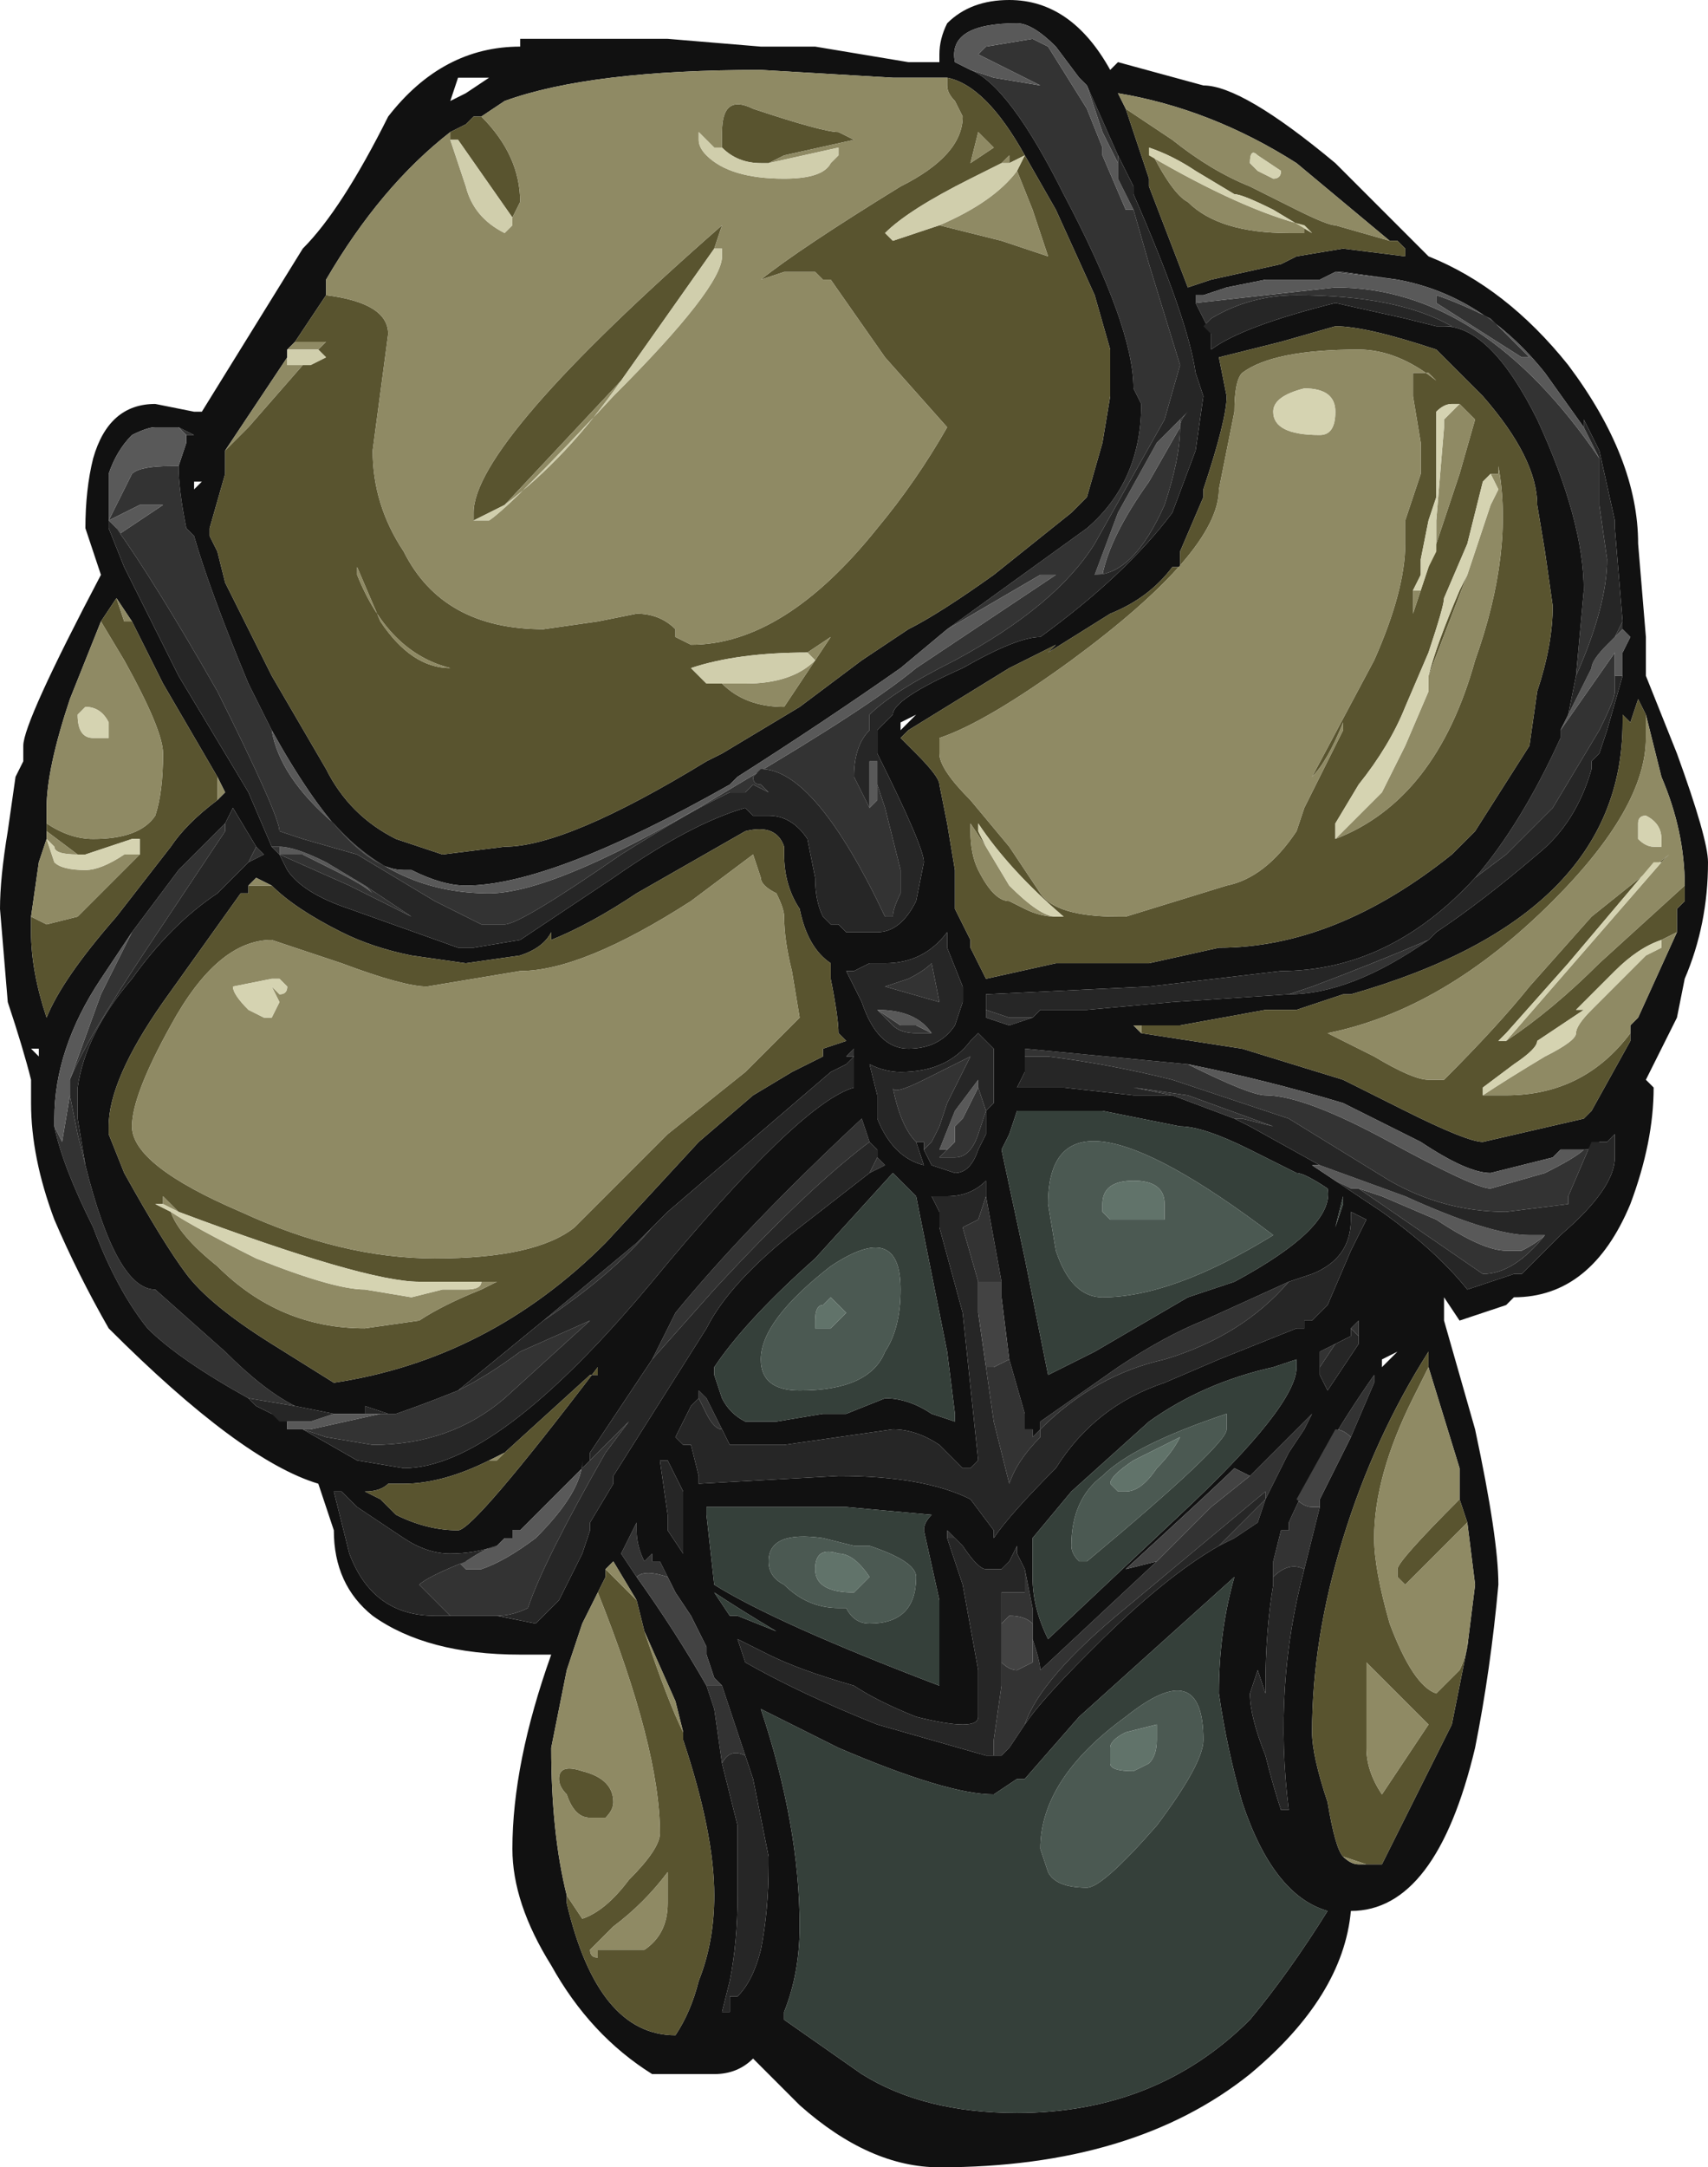 <?xml version="1.0" encoding="UTF-8" standalone="no"?>
<svg xmlns:ffdec="https://www.free-decompiler.com/flash" xmlns:xlink="http://www.w3.org/1999/xlink" ffdec:objectType="frame" height="97.65px" width="77.0px" xmlns="http://www.w3.org/2000/svg">
  <g transform="matrix(1.0, 0.0, 0.0, 1.0, 22.4, 98.35)">
    <use ffdec:characterId="23" height="13.95" transform="matrix(7.0, 0.0, 0.0, 7.0, -22.4, -98.35)" width="11.0" xlink:href="#shape0"/>
  </g>
  <defs>
    <g id="shape0" transform="matrix(1.0, 0.0, 0.0, 1.0, 3.2, 14.05)">
      <path d="M5.8 -12.25 L5.4 -12.3 5.45 -12.3 5.8 -12.25 M6.65 -11.75 L6.6 -11.75 6.05 -12.1 6.05 -12.15 Q6.2 -12.1 6.4 -12.0 L6.65 -11.75 M4.5 -12.15 L4.5 -12.1 5.4 -12.2 Q6.35 -12.2 7.1 -11.1 L7.1 -10.8 7.15 -10.45 Q7.15 -10.15 6.95 -9.7 L7.0 -10.25 Q7.0 -10.7 6.7 -11.35 6.4 -11.95 6.1 -11.95 L6.15 -11.95 Q5.8 -12.15 5.15 -12.15 4.85 -12.15 4.6 -12.0 L4.55 -11.95 4.6 -11.9 4.5 -12.1 4.5 -12.15 M7.25 -10.05 L7.25 -10.0 7.2 -9.95 7.25 -10.05 M6.0 -8.0 Q5.5 -7.65 5.1 -7.65 L5.25 -7.7 Q5.65 -7.85 6.0 -8.0 M3.45 -7.5 L3.3 -7.45 3.15 -7.5 3.15 -7.55 3.3 -7.5 3.45 -7.5 M6.3 -8.4 Q6.6 -8.75 6.85 -9.3 L6.85 -9.35 7.2 -9.85 7.2 -9.7 7.2 -9.6 Q7.2 -9.55 7.1 -9.35 L6.8 -8.85 6.5 -8.55 6.3 -8.4 M3.05 -13.6 L3.2 -13.55 3.5 -13.5 3.1 -13.7 3.15 -13.75 3.45 -13.8 3.55 -13.75 3.8 -13.35 3.9 -13.1 3.9 -13.05 4.05 -12.7 4.1 -12.7 4.2 -12.35 4.4 -11.7 4.3 -11.35 3.85 -10.55 Q3.6 -10.15 2.95 -9.8 2.55 -9.6 2.4 -9.45 L2.4 -9.35 Q2.3 -9.25 2.3 -9.05 L2.4 -8.85 2.4 -8.9 2.4 -8.85 2.45 -8.9 2.45 -9.0 2.5 -8.85 2.6 -8.45 2.6 -8.3 Q2.55 -8.2 2.55 -8.15 L2.5 -8.15 Q2.05 -9.1 1.7 -9.1 L1.65 -9.05 Q1.65 -9.0 1.7 -9.0 L1.75 -8.95 1.65 -9.0 1.6 -8.95 1.5 -8.95 1.4 -8.9 Q1.2 -8.8 0.8 -8.55 0.15 -8.1 0.05 -8.1 L-0.1 -8.1 -0.4 -8.25 -0.9 -8.55 -1.25 -8.65 -1.4 -8.7 Q-1.4 -8.8 -1.8 -9.6 -2.2 -10.3 -2.45 -10.65 L-2.45 -10.6 -2.15 -10.8 -2.3 -10.8 -2.5 -10.7 -2.35 -11.0 Q-2.3 -11.05 -2.1 -11.05 L-2.05 -11.05 Q-2.05 -10.9 -2.0 -10.65 L-1.95 -10.6 Q-1.85 -10.25 -1.6 -9.65 L-1.45 -9.35 Q-1.4 -9.05 -1.05 -8.75 -0.65 -8.3 -0.05 -8.3 0.4 -8.3 1.55 -9.0 2.4 -9.5 2.7 -9.75 L3.6 -10.35 3.5 -10.35 2.9 -10.0 3.8 -10.65 Q4.15 -10.95 4.15 -11.45 L4.1 -11.55 Q4.1 -11.95 3.65 -12.8 3.3 -13.5 3.05 -13.6 M4.0 -13.0 L3.9 -13.2 3.8 -13.5 4.0 -13.05 4.0 -13.0 M-1.4 -8.55 L-1.45 -8.6 -1.4 -8.6 -1.4 -8.55 Q-1.3 -8.55 -1.25 -8.55 L-1.05 -8.45 Q-0.85 -8.35 -0.8 -8.3 L-0.85 -8.35 -0.55 -8.15 -0.95 -8.35 -1.4 -8.55 M-2.05 -11.3 L-1.95 -11.25 -2.0 -11.25 -2.05 -11.3 M4.4 -11.35 L4.45 -11.4 Q4.4 -11.35 4.4 -11.3 4.4 -11.1 4.3 -10.8 4.1 -10.35 3.85 -10.35 L3.9 -10.35 Q3.95 -10.6 4.2 -10.95 L4.4 -11.3 4.4 -11.35 M2.4 -9.05 L2.4 -9.15 2.4 -9.05 M2.8 -7.85 L2.85 -7.6 2.5 -7.7 2.65 -7.75 Q2.75 -7.8 2.8 -7.85 M2.8 -7.4 L2.7 -7.4 Q2.6 -7.4 2.55 -7.45 L2.45 -7.55 2.6 -7.45 2.7 -7.45 2.8 -7.4 M1.0 -6.15 Q0.75 -5.85 0.3 -5.55 L0.9 -6.05 1.0 -6.15 M-0.25 -5.1 Q-0.05 -5.2 0.15 -5.35 L0.6 -5.55 0.05 -5.05 Q-0.3 -4.75 -0.8 -4.75 L-1.1 -4.8 -1.25 -4.85 -1.3 -4.85 -1.2 -4.85 -0.75 -4.95 -0.8 -4.95 -0.65 -4.95 Q-0.5 -5.0 -0.25 -5.1 M2.3 -7.25 L2.25 -7.25 2.3 -7.3 2.3 -7.25 M2.7 -6.7 Q2.6 -6.8 2.55 -7.05 2.55 -7.0 2.75 -7.1 2.95 -7.2 3.05 -7.25 L2.9 -6.95 2.85 -6.8 2.8 -6.7 2.75 -6.65 2.75 -6.7 2.7 -6.7 M3.2 -7.2 L3.2 -7.3 3.2 -7.2 M3.1 -7.05 L3.15 -6.9 3.1 -6.75 Q3.05 -6.6 2.95 -6.6 2.9 -6.6 2.85 -6.6 L2.9 -6.65 2.95 -6.7 2.95 -6.8 3.0 -6.85 3.1 -7.05 M4.35 -7.0 L4.1 -7.05 4.45 -7.0 5.0 -6.8 4.8 -6.85 4.75 -6.85 4.35 -7.0 M5.3 -6.55 L5.3 -6.55 M6.75 -6.1 Q6.55 -5.85 6.35 -5.85 L5.55 -6.4 5.7 -6.35 6.05 -6.2 Q6.35 -6.0 6.5 -6.0 L6.6 -6.0 Q6.7 -6.05 6.75 -6.1 M7.1 -6.7 L7.05 -6.7 6.9 -6.35 6.9 -6.3 6.5 -6.25 Q6.1 -6.25 5.75 -6.45 L5.1 -6.85 4.35 -7.1 Q3.95 -7.2 3.55 -7.25 L3.4 -7.25 3.4 -7.3 4.45 -7.2 Q4.85 -7.0 4.95 -7.0 5.2 -7.0 5.75 -6.7 6.3 -6.4 6.4 -6.4 L6.75 -6.5 Q6.95 -6.6 7.0 -6.65 7.05 -6.65 7.1 -6.7 M5.1 -5.8 Q4.8 -5.45 4.3 -5.3 3.85 -5.2 3.5 -4.85 L3.5 -4.8 Q3.35 -4.65 3.3 -4.5 L3.2 -4.9 3.15 -5.25 3.2 -5.25 3.3 -5.3 3.4 -4.95 3.4 -4.85 3.45 -4.85 3.45 -4.8 3.5 -4.85 3.5 -4.9 4.0 -5.25 Q4.3 -5.45 4.55 -5.55 L5.1 -5.8 M3.1 -5.8 L3.0 -6.15 3.1 -6.2 3.15 -6.35 3.25 -5.8 3.1 -5.8 M1.45 -4.85 Q1.4 -4.85 1.35 -4.95 L1.3 -5.05 1.3 -5.1 1.35 -5.05 1.45 -4.85 M5.3 -5.2 L5.3 -5.35 5.4 -5.4 5.3 -5.25 5.3 -5.2 M5.5 -5.5 L5.55 -5.55 5.55 -5.45 5.5 -5.5 M2.95 -4.15 L2.9 -4.15 2.9 -4.2 2.95 -4.15 M3.2 -2.75 L3.2 -2.85 3.25 -3.2 3.25 -3.8 3.4 -3.8 3.4 -3.95 3.45 -3.7 3.45 -3.6 Q3.4 -3.65 3.3 -3.65 L3.25 -3.6 3.25 -3.35 Q3.3 -3.3 3.35 -3.3 L3.45 -3.35 3.45 -3.5 Q3.5 -3.35 3.5 -3.3 L4.25 -4.0 4.6 -4.35 4.85 -4.55 5.25 -4.95 5.2 -4.85 5.1 -4.7 4.95 -4.4 4.9 -4.25 4.75 -4.15 4.65 -4.1 4.95 -4.4 4.95 -4.45 4.05 -3.7 Q3.5 -3.25 3.4 -2.95 L3.3 -2.8 3.25 -2.75 3.2 -2.75 M5.0 -3.85 L5.0 -4.0 5.05 -4.2 5.1 -4.2 5.1 -4.25 Q5.3 -4.7 5.65 -5.2 L5.65 -5.15 5.5 -4.8 Q5.45 -4.85 5.4 -4.85 L5.15 -4.4 Q5.2 -4.35 5.25 -4.35 L5.3 -4.35 5.2 -3.95 Q5.1 -4.0 5.0 -3.9 L5.0 -3.85 M1.0 -5.3 L1.15 -5.6 Q1.6 -6.15 2.35 -6.85 L2.4 -6.7 Q2.0 -6.4 1.4 -5.75 L1.0 -5.3 M2.45 -6.6 L2.5 -6.55 2.4 -6.5 2.45 -6.6 M0.6 -4.25 L0.6 -4.2 0.6 -4.25 M0.0 -3.65 L-0.3 -3.65 -0.5 -3.85 Q-0.45 -3.9 -0.2 -4.0 L-0.25 -4.0 -0.2 -3.95 -0.1 -3.95 Q0.05 -4.0 0.25 -4.15 0.55 -4.45 0.55 -4.65 L0.55 -4.6 0.6 -4.65 0.85 -4.9 0.7 -4.7 Q0.3 -4.0 0.2 -3.7 0.1 -3.65 0.0 -3.65 M0.9 -3.9 L0.8 -4.05 0.9 -4.25 0.9 -4.2 Q0.9 -4.1 0.95 -4.0 L1.0 -4.05 1.0 -4.0 1.05 -4.0 1.15 -3.8 1.1 -3.9 Q0.95 -3.95 0.9 -3.9 M1.45 -3.2 L1.65 -2.6 1.6 -2.75 Q1.5 -2.8 1.45 -2.7 L1.4 -3.05 1.35 -3.2 1.45 -3.2 M1.5 -1.1 L1.45 -1.1 1.5 -1.1 M7.2 -6.75 L7.2 -6.75 M5.95 -6.25 L5.95 -6.25 M-1.75 -8.75 L-1.75 -8.7 -2.25 -7.95 Q-2.65 -7.35 -2.75 -7.1 L-2.55 -7.65 -2.35 -8.05 -2.05 -8.45 -1.75 -8.75 M-2.75 -7.0 L-2.7 -6.75 -2.65 -6.55 Q-2.45 -5.75 -2.2 -5.75 L-1.75 -5.35 Q-1.5 -5.1 -1.3 -5.0 L-1.6 -5.05 Q-2.05 -5.3 -2.25 -5.5 -2.45 -5.75 -2.6 -6.15 -2.8 -6.55 -2.85 -6.8 L-2.8 -6.7 -2.75 -7.0 M-1.6 -8.5 L-1.55 -8.6 -1.5 -8.55 -1.6 -8.5 M-1.45 -4.95 L-1.4 -4.9 -1.3 -4.9 -1.35 -4.9 -1.45 -4.95" fill="#333333" fill-rule="evenodd" stroke="none"/>
      <path d="M4.05 -13.35 L4.2 -12.9 4.2 -12.85 4.45 -12.2 4.6 -12.25 5.05 -12.35 5.15 -12.4 5.45 -12.45 5.85 -12.4 5.85 -12.45 5.8 -12.5 5.75 -12.5 5.15 -13.0 Q4.6 -13.35 4.0 -13.45 L4.05 -13.35 M5.8 -12.25 L5.45 -12.3 5.4 -12.3 5.3 -12.25 4.95 -12.25 4.7 -12.2 4.55 -12.15 4.5 -12.15 4.5 -12.1 4.6 -11.9 4.6 -11.8 Q4.8 -11.95 5.4 -12.1 L5.85 -12.0 6.05 -11.95 6.1 -11.95 Q6.4 -11.95 6.7 -11.35 7.0 -10.7 7.0 -10.25 L6.95 -9.7 6.9 -9.45 6.85 -9.35 6.85 -9.3 Q6.6 -8.75 6.3 -8.4 5.75 -7.8 5.05 -7.8 L4.2 -7.7 3.15 -7.65 3.15 -7.55 3.15 -7.5 3.3 -7.45 3.45 -7.5 3.5 -7.55 3.8 -7.55 4.35 -7.6 5.1 -7.65 Q5.5 -7.65 6.0 -8.0 L6.05 -8.05 Q6.35 -8.25 6.7 -8.55 6.95 -8.75 7.05 -9.1 L7.05 -9.15 7.1 -9.2 7.15 -9.35 7.25 -9.7 7.25 -9.8 7.25 -9.85 7.3 -9.95 7.25 -10.0 7.25 -10.05 7.2 -10.65 7.2 -10.7 7.1 -11.15 7.0 -11.35 7.0 -11.3 6.75 -11.65 Q6.35 -12.15 5.8 -12.25 M6.3 -8.7 L6.65 -9.25 6.7 -9.6 Q6.8 -9.9 6.8 -10.15 L6.75 -10.5 6.7 -10.8 Q6.7 -11.1 6.35 -11.5 L6.05 -11.8 Q5.6 -11.95 5.4 -11.95 L5.05 -11.85 4.65 -11.75 4.7 -11.5 Q4.7 -11.35 4.55 -10.9 L4.55 -10.85 4.4 -10.5 4.4 -10.4 4.35 -10.4 Q4.2 -10.2 3.95 -10.1 L3.55 -9.85 3.6 -9.9 3.3 -9.75 2.65 -9.35 2.6 -9.3 2.7 -9.2 Q2.85 -9.05 2.85 -9.0 L2.9 -8.75 2.95 -8.45 2.95 -8.2 3.05 -8.0 3.05 -7.95 3.15 -7.75 3.6 -7.85 4.2 -7.85 4.65 -7.95 Q5.4 -7.95 6.15 -8.55 L6.2 -8.6 6.3 -8.7 M6.9 -11.7 Q7.35 -11.1 7.35 -10.55 L7.4 -9.95 7.4 -9.7 7.6 -9.2 Q7.8 -8.65 7.8 -8.5 7.8 -8.1 7.65 -7.75 L7.6 -7.5 7.4 -7.1 7.45 -7.05 Q7.45 -6.7 7.3 -6.3 7.05 -5.7 6.55 -5.7 L6.5 -5.65 6.2 -5.55 6.1 -5.7 6.1 -5.55 6.3 -4.85 Q6.45 -4.15 6.45 -3.85 6.4 -3.3 6.3 -2.8 6.05 -1.75 5.5 -1.75 5.45 -1.2 4.85 -0.7 4.1 -0.1 2.85 -0.1 2.4 -0.1 1.95 -0.5 L1.65 -0.8 Q1.55 -0.7 1.4 -0.7 L1.0 -0.7 Q0.6 -0.95 0.35 -1.4 0.1 -1.8 0.1 -2.15 0.1 -2.7 0.35 -3.4 L0.15 -3.4 Q-0.45 -3.4 -0.8 -3.65 -1.05 -3.85 -1.05 -4.2 L-1.15 -4.5 Q-1.65 -4.65 -2.5 -5.5 -2.7 -5.85 -2.85 -6.2 -3.0 -6.6 -3.0 -6.95 L-3.0 -7.1 Q-3.05 -7.3 -3.15 -7.6 L-3.2 -8.2 Q-3.2 -8.4 -3.15 -8.7 L-3.1 -9.05 -3.05 -9.15 -3.05 -9.25 Q-3.05 -9.4 -2.55 -10.35 L-2.65 -10.65 Q-2.65 -10.9 -2.6 -11.1 -2.5 -11.45 -2.2 -11.45 L-1.95 -11.4 -1.9 -11.4 -1.25 -12.45 Q-1.0 -12.7 -0.7 -13.3 -0.35 -13.75 0.15 -13.75 L0.15 -13.8 1.1 -13.8 1.7 -13.75 2.05 -13.75 2.65 -13.65 2.85 -13.65 2.85 -13.7 Q2.85 -13.8 2.9 -13.9 3.05 -14.05 3.3 -14.05 3.7 -14.05 3.95 -13.6 L4.0 -13.65 4.55 -13.5 Q4.8 -13.5 5.4 -13.0 L6.0 -12.4 Q6.5 -12.2 6.9 -11.7 M7.4 -9.45 L7.35 -9.55 7.3 -9.4 7.25 -9.45 7.25 -9.4 Q7.25 -8.15 5.5 -7.65 L5.45 -7.65 5.15 -7.55 4.95 -7.55 4.4 -7.45 4.15 -7.45 4.1 -7.45 4.15 -7.4 4.8 -7.3 5.45 -7.1 5.85 -6.9 Q6.25 -6.7 6.35 -6.7 L7.0 -6.85 7.05 -6.9 7.3 -7.35 7.3 -7.45 7.35 -7.5 7.6 -8.05 7.6 -8.2 7.65 -8.25 7.65 -8.35 Q7.65 -8.7 7.5 -9.05 L7.4 -9.45 M3.8 -13.5 L3.75 -13.55 3.6 -13.75 Q3.45 -13.9 3.35 -13.9 2.9 -13.9 2.95 -13.65 L3.05 -13.6 Q3.3 -13.5 3.65 -12.8 4.1 -11.95 4.1 -11.55 L4.15 -11.45 Q4.15 -10.95 3.8 -10.65 L2.9 -10.0 2.6 -9.75 Q2.1 -9.4 1.55 -9.05 L1.5 -9.0 Q0.35 -8.35 -0.2 -8.35 -0.35 -8.35 -0.55 -8.45 L-0.6 -8.45 Q-0.95 -8.45 -1.45 -9.35 L-1.6 -9.65 Q-1.85 -10.25 -1.95 -10.6 L-2.0 -10.65 Q-2.05 -10.9 -2.05 -11.05 L-2.0 -11.2 -2.0 -11.25 -1.95 -11.25 -2.05 -11.3 -2.2 -11.3 Q-2.25 -11.3 -2.35 -11.25 -2.45 -11.15 -2.5 -11.0 L-2.5 -10.7 -2.5 -10.65 -2.4 -10.4 -2.05 -9.7 -1.6 -8.95 -1.45 -8.6 -1.4 -8.55 -1.35 -8.45 Q-1.25 -8.3 -0.95 -8.2 L-0.25 -7.95 -0.15 -7.95 0.15 -8.0 0.75 -8.4 Q1.25 -8.75 1.6 -8.85 L1.65 -8.8 1.75 -8.8 Q1.9 -8.8 2.0 -8.65 L2.05 -8.4 Q2.05 -8.25 2.1 -8.15 L2.15 -8.1 2.2 -8.1 2.25 -8.05 2.45 -8.05 Q2.6 -8.05 2.7 -8.25 L2.75 -8.5 Q2.75 -8.6 2.45 -9.2 L2.45 -9.35 Q2.5 -9.4 2.55 -9.45 2.55 -9.55 3.0 -9.75 3.35 -9.95 3.5 -9.95 4.05 -10.35 4.35 -10.75 L4.5 -11.15 4.55 -11.5 4.5 -11.65 Q4.45 -12.0 4.1 -12.8 L4.1 -12.85 4.0 -13.05 3.8 -13.5 M2.9 -13.55 L2.55 -13.55 1.7 -13.6 Q0.6 -13.6 0.05 -13.4 L-0.1 -13.3 -0.15 -13.3 -0.2 -13.25 -0.3 -13.2 Q-0.75 -12.85 -1.1 -12.25 L-1.1 -12.15 -1.3 -11.85 -1.35 -11.8 -1.35 -11.75 -1.75 -11.15 -1.75 -11.0 -1.85 -10.65 -1.85 -10.6 -1.8 -10.5 -1.75 -10.3 -1.45 -9.7 -1.1 -9.1 Q-0.95 -8.8 -0.65 -8.65 L-0.35 -8.55 0.05 -8.6 Q0.45 -8.6 1.35 -9.15 L1.45 -9.2 1.95 -9.5 2.35 -9.8 2.65 -10.0 Q2.85 -10.1 3.2 -10.35 L3.7 -10.75 3.8 -10.85 3.9 -11.2 3.95 -11.5 3.95 -11.8 3.85 -12.15 3.6 -12.7 3.4 -13.05 Q3.15 -13.5 2.9 -13.55 M2.6 -9.35 L2.7 -9.45 2.6 -9.4 2.6 -9.35 M2.1 -7.3 L2.25 -7.35 2.2 -7.4 Q2.2 -7.5 2.15 -7.75 L2.15 -7.85 Q2.0 -7.95 1.95 -8.2 1.85 -8.35 1.85 -8.55 L1.85 -8.6 Q1.8 -8.75 1.6 -8.7 L0.9 -8.3 Q0.6 -8.1 0.35 -8.0 L0.35 -8.05 Q0.3 -7.95 0.15 -7.9 L-0.2 -7.85 -0.55 -7.9 Q-0.8 -7.95 -1.0 -8.05 -1.3 -8.2 -1.45 -8.35 L-1.55 -8.4 -1.6 -8.35 -1.6 -8.3 -1.65 -8.3 -2.15 -7.6 Q-2.5 -7.1 -2.5 -6.8 L-2.5 -6.75 -2.4 -6.5 Q-2.15 -6.05 -2.0 -5.85 -1.85 -5.65 -1.45 -5.4 L-1.05 -5.15 Q-0.05 -5.3 0.7 -6.05 L1.3 -6.7 1.65 -7.0 1.9 -7.15 2.1 -7.25 2.1 -7.3 M2.4 -7.85 L2.3 -7.8 2.25 -7.8 2.35 -7.6 Q2.45 -7.3 2.65 -7.3 2.85 -7.3 2.95 -7.45 L3.0 -7.6 3.0 -7.7 2.9 -7.95 2.9 -8.05 Q2.75 -7.85 2.5 -7.85 L2.4 -7.85 M2.3 -7.25 L2.25 -7.2 2.15 -7.15 1.1 -6.25 1.0 -6.15 0.9 -6.05 0.3 -5.55 -0.25 -5.1 Q-0.5 -5.0 -0.65 -4.95 L-0.7 -4.95 -0.85 -5.0 -0.85 -4.95 -1.05 -4.95 -1.3 -5.0 Q-1.5 -5.1 -1.75 -5.35 L-2.2 -5.75 Q-2.45 -5.75 -2.65 -6.55 L-2.7 -6.85 -2.7 -7.05 Q-2.65 -7.4 -2.35 -7.75 -2.1 -8.1 -1.8 -8.3 L-1.6 -8.5 -1.5 -8.55 -1.55 -8.6 -1.7 -8.85 -1.75 -8.75 -2.05 -8.45 -2.35 -8.05 -2.55 -7.75 Q-2.85 -7.3 -2.85 -6.85 L-2.85 -6.8 Q-2.8 -6.55 -2.6 -6.15 -2.45 -5.75 -2.25 -5.5 -2.05 -5.3 -1.6 -5.05 L-1.55 -5.0 -1.45 -4.95 -1.35 -4.9 -1.35 -4.85 -1.3 -4.85 -1.25 -4.85 -0.9 -4.65 -0.6 -4.6 Q0.0 -4.6 1.0 -5.8 1.95 -6.95 2.3 -7.05 L2.3 -7.25 2.3 -7.3 2.25 -7.25 2.3 -7.25 M3.2 -7.3 L3.1 -7.4 3.05 -7.35 Q2.9 -7.15 2.6 -7.15 2.5 -7.15 2.4 -7.2 L2.45 -7.0 2.45 -6.85 Q2.55 -6.6 2.75 -6.55 L2.7 -6.7 2.75 -6.7 2.75 -6.65 2.8 -6.55 2.95 -6.5 Q3.05 -6.5 3.1 -6.65 L3.15 -6.75 3.15 -6.9 3.2 -6.95 3.2 -7.2 3.2 -7.3 M3.4 -7.25 L3.4 -7.15 3.35 -7.05 3.65 -7.05 4.1 -7.0 4.35 -7.0 4.75 -6.85 4.85 -6.8 5.3 -6.55 5.25 -6.55 5.4 -6.45 5.7 -6.25 Q6.05 -6.0 6.25 -5.75 L6.55 -5.85 6.6 -5.85 6.85 -6.1 Q7.2 -6.4 7.2 -6.6 L7.2 -6.75 7.15 -6.7 7.1 -6.7 Q7.05 -6.65 7.0 -6.65 L6.85 -6.65 6.8 -6.6 6.4 -6.5 Q6.25 -6.5 5.95 -6.7 L5.45 -6.95 Q4.95 -7.1 4.45 -7.2 L3.4 -7.3 3.4 -7.25 M5.15 -6.5 L4.85 -6.65 Q4.55 -6.8 4.4 -6.8 L3.9 -6.9 3.35 -6.9 3.3 -6.75 3.25 -6.65 3.4 -5.95 3.55 -5.2 3.85 -5.35 4.45 -5.7 4.75 -5.8 Q5.4 -6.15 5.35 -6.4 5.2 -6.5 5.15 -6.5 M1.3 -5.05 L1.25 -5.0 1.15 -4.8 1.2 -4.75 1.25 -4.75 1.3 -4.55 1.3 -4.5 2.2 -4.55 Q2.75 -4.55 3.05 -4.4 L3.2 -4.2 3.2 -4.15 Q3.3 -4.3 3.6 -4.6 3.85 -5.0 4.3 -5.15 L4.65 -5.3 5.15 -5.5 5.2 -5.5 5.2 -5.55 5.25 -5.55 5.35 -5.65 5.5 -6.0 5.6 -6.2 5.5 -6.25 5.5 -6.2 Q5.5 -5.95 5.25 -5.85 L5.1 -5.8 4.55 -5.55 Q4.3 -5.45 4.0 -5.25 L3.5 -4.9 3.5 -4.85 3.45 -4.8 3.45 -4.85 3.4 -4.85 3.4 -4.95 3.3 -5.3 3.25 -5.7 3.25 -5.8 3.15 -6.35 3.15 -6.45 Q3.05 -6.35 2.9 -6.35 L2.8 -6.35 2.85 -6.25 2.85 -6.15 3.0 -5.6 3.1 -4.65 3.05 -4.6 3.0 -4.6 2.85 -4.75 Q2.7 -4.85 2.55 -4.85 L1.85 -4.75 1.5 -4.75 1.45 -4.85 1.35 -5.05 1.3 -5.1 1.3 -5.05 M5.45 -6.35 L5.4 -6.15 5.45 -6.3 5.45 -6.35 M5.4 -5.4 L5.3 -5.35 5.3 -5.2 5.35 -5.1 Q5.45 -5.25 5.55 -5.4 L5.55 -5.45 5.55 -5.55 5.5 -5.5 5.5 -5.45 5.4 -5.4 M3.7 -4.45 L3.45 -4.15 3.45 -3.9 Q3.45 -3.7 3.55 -3.5 L4.4 -4.3 Q5.15 -5.0 5.15 -5.25 L5.15 -5.3 5.0 -5.25 Q4.55 -5.15 4.2 -4.9 L3.7 -4.45 M2.95 -4.95 L2.9 -5.35 2.7 -6.35 2.55 -6.5 2.05 -5.95 Q1.6 -5.55 1.4 -5.25 L1.4 -5.2 1.45 -5.05 Q1.5 -4.95 1.6 -4.9 L1.8 -4.9 2.1 -4.95 2.25 -4.95 2.5 -5.05 Q2.65 -5.05 2.8 -4.95 L2.95 -4.9 2.95 -4.95 M3.4 -3.95 L3.35 -4.05 3.35 -4.1 3.3 -4.0 3.25 -3.95 3.15 -3.95 Q3.1 -3.95 3.0 -4.1 L2.95 -4.15 2.9 -4.2 2.9 -4.15 3.0 -3.85 3.1 -3.3 3.1 -3.0 Q3.1 -2.95 3.0 -2.95 2.9 -2.95 2.7 -3.0 2.45 -3.1 2.3 -3.2 1.95 -3.3 1.75 -3.4 L1.55 -3.5 1.6 -3.35 Q1.95 -3.15 2.45 -2.95 L3.15 -2.75 3.2 -2.75 3.25 -2.75 3.3 -2.8 3.4 -2.95 Q3.5 -3.1 3.8 -3.4 L3.85 -3.45 Q4.3 -3.9 4.65 -4.1 L4.75 -4.15 4.9 -4.25 4.95 -4.4 5.1 -4.7 5.2 -4.85 5.25 -4.95 4.85 -4.55 4.75 -4.6 Q4.65 -4.5 4.05 -3.95 L4.25 -4.0 3.5 -3.3 Q3.5 -3.35 3.45 -3.5 L3.45 -3.6 3.45 -3.7 3.4 -3.95 M5.5 -4.8 L5.65 -5.15 5.65 -5.2 Q5.3 -4.7 5.1 -4.25 L5.1 -4.2 5.05 -4.2 5.0 -4.0 5.0 -3.85 Q4.95 -3.55 4.95 -3.2 L4.95 -3.15 4.9 -3.3 4.85 -3.15 Q4.85 -3.0 4.95 -2.75 5.0 -2.55 5.05 -2.4 L5.1 -2.4 Q5.0 -3.2 5.2 -3.95 L5.3 -4.35 5.3 -4.4 5.5 -4.8 M5.7 -5.25 L5.8 -5.35 5.7 -5.3 5.7 -5.25 M6.25 -3.45 L6.3 -3.85 6.25 -4.25 6.2 -4.4 6.2 -4.6 6.0 -5.25 6.0 -5.35 Q5.65 -4.8 5.45 -4.15 5.25 -3.5 5.25 -2.9 5.25 -2.75 5.35 -2.45 5.4 -2.15 5.45 -2.1 5.5 -2.05 5.55 -2.05 L5.7 -2.05 6.15 -2.95 6.25 -3.45 M2.4 -6.7 L2.35 -6.85 Q1.6 -6.15 1.15 -5.6 L1.0 -5.3 0.6 -4.7 0.6 -4.65 0.55 -4.6 0.15 -4.2 0.1 -4.2 0.1 -4.15 0.05 -4.15 0.0 -4.1 Q-0.15 -4.05 -0.3 -4.05 -0.45 -4.05 -0.6 -4.15 L-0.9 -4.35 -1.0 -4.45 -1.05 -4.45 -0.95 -4.05 Q-0.8 -3.65 -0.4 -3.65 L-0.3 -3.65 0.0 -3.65 0.25 -3.6 0.4 -3.75 0.55 -4.05 0.6 -4.2 0.6 -4.25 0.75 -4.5 0.75 -4.55 1.35 -5.5 Q1.5 -5.8 1.95 -6.15 L2.4 -6.5 2.5 -6.55 2.45 -6.6 2.45 -6.65 2.4 -6.7 M1.05 -4.65 L1.1 -4.3 1.1 -4.2 1.2 -4.05 1.2 -4.45 1.1 -4.65 1.05 -4.65 M-0.05 -4.65 Q-0.35 -4.5 -0.6 -4.5 L-0.7 -4.5 Q-0.75 -4.45 -0.85 -4.45 L-0.75 -4.4 -0.65 -4.3 Q-0.45 -4.2 -0.25 -4.2 -0.15 -4.2 0.65 -5.25 L0.65 -5.25 0.65 -5.2 0.6 -5.2 0.05 -4.7 -0.05 -4.65 M0.65 -3.8 L0.55 -3.6 0.45 -3.3 0.35 -2.8 Q0.35 -2.25 0.45 -1.85 L0.45 -1.8 Q0.65 -0.95 1.15 -0.95 1.25 -1.1 1.3 -1.3 1.4 -1.55 1.4 -1.85 1.4 -2.25 1.2 -2.85 L1.2 -2.9 1.15 -3.1 0.95 -3.55 0.9 -3.75 0.75 -4.0 0.7 -3.95 0.7 -3.9 0.65 -3.8 M1.35 -4.3 L1.4 -3.85 Q1.8 -3.6 2.85 -3.2 L2.85 -3.75 2.75 -4.2 Q2.75 -4.25 2.8 -4.3 L2.25 -4.35 1.35 -4.35 1.35 -4.3 M1.15 -3.8 L1.05 -4.0 1.0 -4.0 1.0 -4.05 0.95 -4.0 Q0.9 -4.1 0.9 -4.2 L0.9 -4.25 0.8 -4.05 0.9 -3.9 Q1.15 -3.55 1.35 -3.2 L1.4 -3.05 1.45 -2.7 1.55 -2.3 1.55 -1.85 Q1.55 -1.55 1.5 -1.3 L1.45 -1.1 1.5 -1.1 1.5 -1.2 1.55 -1.2 Q1.65 -1.3 1.7 -1.5 1.75 -1.75 1.75 -2.05 L1.75 -2.1 1.65 -2.6 1.45 -3.2 1.4 -3.25 1.35 -3.4 1.35 -3.45 1.25 -3.65 1.15 -3.8 M1.8 -3.55 Q1.55 -3.7 1.4 -3.8 L1.5 -3.65 1.55 -3.65 1.8 -3.55 M1.7 -3.05 Q1.95 -2.3 1.95 -1.65 1.95 -1.35 1.85 -1.1 L1.85 -1.05 2.35 -0.7 Q2.75 -0.45 3.35 -0.45 4.25 -0.45 4.85 -1.05 5.1 -1.35 5.35 -1.75 5.0 -1.85 4.8 -2.45 4.7 -2.8 4.65 -3.15 4.65 -3.55 4.75 -3.9 L3.75 -3.0 3.4 -2.6 3.35 -2.6 3.2 -2.5 Q2.9 -2.5 2.2 -2.8 1.9 -2.95 1.7 -3.05 M2.95 -3.1 L2.95 -3.1 M7.2 -6.75 L7.2 -6.75 M-0.3 -13.4 L-0.2 -13.45 -0.05 -13.55 -0.25 -13.55 -0.3 -13.4 M-1.95 -10.95 L-1.95 -10.9 -1.9 -10.95 -1.95 -10.95 M-2.55 -10.05 L-2.75 -9.55 Q-2.9 -9.1 -2.9 -8.85 L-2.9 -8.65 -2.95 -8.5 -3.0 -8.15 -3.0 -8.05 Q-3.0 -7.8 -2.9 -7.5 -2.8 -7.75 -2.45 -8.15 L-2.1 -8.6 Q-2.0 -8.75 -1.8 -8.9 L-1.75 -8.95 -1.8 -9.05 -2.15 -9.65 -2.35 -10.05 -2.45 -10.2 -2.55 -10.05 M-2.95 -7.3 L-3.0 -7.3 -2.95 -7.25 -2.95 -7.3 M-1.5 -8.45 L-1.5 -8.45" fill="#111111" fill-rule="evenodd" stroke="none"/>
      <path d="M5.75 -12.5 L5.8 -12.5 5.85 -12.45 5.85 -12.4 5.45 -12.45 5.15 -12.4 5.05 -12.35 4.6 -12.25 4.45 -12.2 4.2 -12.85 4.2 -12.9 4.05 -13.35 4.35 -13.15 Q4.6 -12.95 4.85 -12.85 L5.15 -12.7 Q5.35 -12.6 5.4 -12.6 L5.75 -12.5 M5.9 -11.65 L6.0 -11.65 6.05 -11.6 Q5.8 -11.8 5.55 -11.8 5.0 -11.8 4.8 -11.65 4.75 -11.6 4.75 -11.4 L4.65 -10.9 Q4.65 -10.5 3.7 -9.8 3.15 -9.4 2.85 -9.3 L2.85 -9.2 Q2.85 -9.1 3.05 -8.9 L3.3 -8.6 3.5 -8.3 Q3.6 -8.15 4.0 -8.15 L4.05 -8.15 4.7 -8.35 Q4.95 -8.4 5.15 -8.7 L5.2 -8.85 5.45 -9.35 5.45 -9.4 Q5.35 -9.15 5.25 -9.05 L5.65 -9.8 Q5.85 -10.25 5.85 -10.55 L5.85 -10.7 5.95 -11.0 5.95 -11.2 5.9 -11.5 5.9 -11.65 M4.65 -11.75 L5.05 -11.85 5.4 -11.95 Q5.6 -11.95 6.05 -11.8 L6.35 -11.5 Q6.7 -11.1 6.7 -10.8 L6.75 -10.5 6.8 -10.15 Q6.8 -9.9 6.7 -9.6 L6.65 -9.25 6.3 -8.7 6.2 -8.6 6.15 -8.55 Q5.4 -7.95 4.65 -7.95 L4.2 -7.85 3.6 -7.85 3.15 -7.75 3.05 -7.95 3.05 -8.0 2.95 -8.2 2.95 -8.45 2.9 -8.75 2.85 -9.0 Q2.85 -9.05 2.7 -9.2 L2.6 -9.3 2.65 -9.35 3.3 -9.75 3.6 -9.9 3.55 -9.85 3.95 -10.1 Q4.2 -10.2 4.35 -10.4 L4.4 -10.4 4.4 -10.5 4.55 -10.85 4.55 -10.9 Q4.7 -11.35 4.7 -11.5 L4.65 -11.75 M5.9 -10.25 L5.9 -10.1 6.2 -11.0 6.3 -11.35 6.2 -11.45 6.15 -11.45 Q6.1 -11.45 6.05 -11.4 L6.05 -10.85 6.0 -10.7 5.95 -10.45 5.95 -10.35 5.9 -10.25 M5.4 -8.65 Q6.05 -8.9 6.3 -9.8 6.55 -10.5 6.45 -11.05 L6.45 -11.0 6.4 -11.0 6.35 -10.95 6.25 -10.55 6.1 -10.2 Q6.1 -10.15 6.0 -9.85 L5.85 -9.5 Q5.75 -9.25 5.55 -9.0 L5.4 -8.75 5.4 -8.7 5.4 -8.65 M6.25 -10.35 L6.0 -9.7 Q6.05 -9.9 6.2 -10.25 L6.25 -10.35 M5.45 -7.65 L5.5 -7.65 Q7.25 -8.15 7.25 -9.4 L7.25 -9.45 7.3 -9.4 7.35 -9.55 7.4 -9.45 7.4 -9.3 Q7.4 -8.85 6.8 -8.25 6.1 -7.55 5.35 -7.4 L5.65 -7.25 Q5.9 -7.1 6.0 -7.1 L6.1 -7.1 Q6.45 -7.45 6.65 -7.7 L7.05 -8.15 7.55 -8.55 7.5 -8.5 7.45 -8.5 6.9 -7.85 6.5 -7.4 6.45 -7.35 6.5 -7.35 Q6.8 -7.55 7.1 -7.85 L7.65 -8.35 7.65 -8.25 7.6 -8.2 7.6 -8.05 7.5 -8.0 Q7.35 -7.95 7.2 -7.8 L6.95 -7.55 7.0 -7.55 6.7 -7.35 Q6.7 -7.3 6.55 -7.2 L6.35 -7.05 6.35 -7.0 6.5 -7.0 Q7.0 -7.0 7.3 -7.4 L7.3 -7.45 7.3 -7.35 7.05 -6.9 7.0 -6.85 6.35 -6.7 Q6.25 -6.7 5.85 -6.9 L5.45 -7.1 4.8 -7.3 4.15 -7.4 4.15 -7.45 4.4 -7.45 4.95 -7.55 5.15 -7.55 5.45 -7.65 M7.05 -7.55 L7.4 -7.9 7.05 -7.55 M5.2 -12.6 L5.25 -12.55 5.0 -12.7 Q4.8 -12.8 4.75 -12.8 L4.5 -12.95 Q4.35 -13.05 4.2 -13.1 L4.2 -13.05 4.2 -13.1 Q4.35 -12.8 4.45 -12.75 4.65 -12.55 5.1 -12.55 L5.2 -12.55 5.2 -12.6 M-1.1 -12.15 Q-0.7 -12.1 -0.7 -11.9 L-0.8 -11.15 Q-0.8 -10.8 -0.6 -10.5 -0.35 -10.0 0.3 -10.0 L0.65 -10.05 0.9 -10.1 Q1.05 -10.1 1.15 -10.0 L1.15 -9.95 1.25 -9.9 Q1.85 -9.9 2.45 -10.65 2.7 -10.95 2.9 -11.3 L2.5 -11.75 2.15 -12.25 2.1 -12.25 2.05 -12.3 1.85 -12.3 1.7 -12.25 Q1.95 -12.45 2.6 -12.85 3.0 -13.05 3.0 -13.3 L2.95 -13.4 Q2.9 -13.45 2.9 -13.5 L2.9 -13.55 Q3.15 -13.5 3.4 -13.05 L3.6 -12.7 3.85 -12.15 3.95 -11.8 3.95 -11.5 3.9 -11.2 3.8 -10.85 3.7 -10.75 3.2 -10.35 Q2.85 -10.1 2.65 -10.0 L2.35 -9.8 1.95 -9.5 1.45 -9.2 1.35 -9.15 Q0.45 -8.6 0.05 -8.6 L-0.35 -8.55 -0.65 -8.65 Q-0.95 -8.8 -1.1 -9.1 L-1.45 -9.7 -1.75 -10.3 -1.8 -10.5 -1.85 -10.6 -1.85 -10.65 -1.75 -11.0 -1.75 -11.15 -1.6 -11.3 -1.25 -11.7 -1.2 -11.7 -1.1 -11.75 -1.15 -11.8 -1.1 -11.85 -1.3 -11.85 -1.1 -12.15 M-0.1 -13.3 Q0.15 -13.05 0.15 -12.75 L0.1 -12.65 -0.25 -13.15 -0.3 -13.15 -0.3 -13.2 -0.2 -13.25 -0.15 -13.3 -0.1 -13.3 M0.1 -12.6 L0.05 -12.55 0.1 -12.6 M3.35 -12.95 L3.4 -13.05 3.3 -13.0 3.3 -13.05 3.25 -13.0 3.05 -12.9 Q2.65 -12.7 2.5 -12.55 L2.55 -12.5 2.85 -12.6 3.25 -12.5 3.55 -12.4 3.45 -12.7 3.35 -12.95 M3.2 -13.1 L3.1 -13.2 3.05 -13.0 3.2 -13.1 M1.45 -13.1 L1.45 -13.2 Q1.45 -13.45 1.65 -13.35 2.1 -13.2 2.2 -13.2 L2.3 -13.15 1.85 -13.05 1.75 -13.0 1.7 -13.0 Q1.55 -13.0 1.45 -13.1 M-0.15 -10.7 L-0.15 -10.75 Q-0.15 -11.2 1.45 -12.6 L1.4 -12.45 0.8 -11.6 0.05 -10.8 -0.15 -10.7 M2.05 -9.8 L2.15 -9.95 2.0 -9.85 Q1.55 -9.85 1.25 -9.75 L1.35 -9.65 1.45 -9.65 Q1.6 -9.5 1.85 -9.5 L2.05 -9.8 M-1.45 -8.35 Q-1.3 -8.2 -1.0 -8.05 -0.8 -7.95 -0.55 -7.9 L-0.2 -7.85 0.15 -7.9 Q0.3 -7.95 0.35 -8.05 L0.35 -8.0 Q0.6 -8.1 0.9 -8.3 L1.6 -8.7 Q1.8 -8.75 1.85 -8.6 L1.85 -8.55 Q1.85 -8.35 1.95 -8.2 2.0 -7.95 2.15 -7.85 L2.15 -7.75 Q2.2 -7.5 2.2 -7.4 L2.25 -7.35 2.1 -7.3 2.1 -7.25 1.9 -7.15 1.65 -7.0 1.3 -6.7 0.7 -6.05 Q-0.05 -5.3 -1.05 -5.15 L-1.45 -5.4 Q-1.85 -5.65 -2.0 -5.85 -2.15 -6.05 -2.4 -6.5 L-2.5 -6.75 -2.5 -6.8 Q-2.5 -7.1 -2.15 -7.6 L-1.65 -8.3 -1.6 -8.3 -1.6 -8.35 -1.45 -8.35 M0.15 -7.8 L-0.45 -7.7 Q-0.6 -7.7 -1.0 -7.85 L-1.45 -8.0 Q-1.8 -8.0 -2.1 -7.45 -2.35 -7.0 -2.35 -6.8 -2.35 -6.55 -1.65 -6.25 -1.0 -5.95 -0.4 -5.95 0.25 -5.95 0.5 -6.15 L1.1 -6.75 1.6 -7.15 1.95 -7.5 1.9 -7.8 Q1.85 -8.0 1.85 -8.15 1.85 -8.2 1.8 -8.3 1.7 -8.35 1.7 -8.4 L1.65 -8.55 1.25 -8.25 Q0.55 -7.8 0.15 -7.8 M3.15 -8.6 L3.05 -8.75 3.05 -8.7 Q3.05 -8.55 3.1 -8.45 3.2 -8.25 3.3 -8.25 L3.4 -8.2 Q3.5 -8.15 3.6 -8.15 L3.65 -8.15 Q3.3 -8.45 3.1 -8.75 L3.1 -8.7 3.15 -8.6 M6.0 -5.25 L5.9 -5.05 Q5.65 -4.55 5.65 -4.15 5.65 -3.95 5.75 -3.6 5.9 -3.2 6.05 -3.15 L6.2 -3.3 Q6.25 -3.4 6.25 -3.5 L6.25 -3.45 6.15 -2.95 5.7 -2.05 5.6 -2.05 5.45 -2.1 Q5.4 -2.15 5.35 -2.45 5.25 -2.75 5.25 -2.9 5.25 -3.5 5.45 -4.15 5.65 -4.8 6.0 -5.35 L6.0 -5.25 M6.25 -4.25 L5.85 -3.85 5.8 -3.9 5.8 -3.95 Q5.8 -4.0 6.2 -4.4 L6.25 -4.25 M0.05 -4.7 L0.6 -5.2 0.65 -5.2 0.65 -5.25 0.65 -5.25 Q-0.15 -4.2 -0.25 -4.2 -0.45 -4.2 -0.65 -4.3 L-0.75 -4.4 -0.85 -4.45 Q-0.75 -4.45 -0.7 -4.5 L-0.6 -4.5 Q-0.35 -4.5 -0.05 -4.65 L0.0 -4.65 0.05 -4.7 M0.45 -1.85 L0.55 -1.7 Q0.7 -1.75 0.85 -1.95 1.05 -2.15 1.05 -2.25 1.05 -2.8 0.65 -3.8 L0.7 -3.9 0.7 -3.95 0.9 -3.75 0.95 -3.55 Q1.1 -3.1 1.2 -2.9 L1.2 -2.85 Q1.4 -2.25 1.4 -1.85 1.4 -1.55 1.3 -1.3 1.25 -1.1 1.15 -0.95 0.65 -0.95 0.45 -1.8 L0.45 -1.85 M0.4 -2.6 Q0.4 -2.7 0.55 -2.65 0.75 -2.6 0.75 -2.45 0.75 -2.4 0.7 -2.35 L0.6 -2.35 Q0.5 -2.35 0.45 -2.5 0.4 -2.55 0.4 -2.6 M1.1 -2.0 Q0.95 -1.8 0.75 -1.65 L0.6 -1.5 Q0.6 -1.45 0.65 -1.45 L0.65 -1.5 0.95 -1.5 Q1.1 -1.6 1.1 -1.8 L1.1 -2.0 M5.6 -2.8 Q5.6 -2.65 5.7 -2.5 L6.0 -2.95 5.6 -3.35 5.6 -2.8 M-2.3 -8.55 L-2.3 -8.65 -2.35 -8.65 -2.65 -8.55 -2.7 -8.55 -2.9 -8.7 -2.9 -8.75 Q-2.75 -8.65 -2.6 -8.65 -2.3 -8.65 -2.2 -8.8 -2.15 -8.95 -2.15 -9.2 -2.15 -9.35 -2.4 -9.8 L-2.55 -10.05 -2.45 -10.2 -2.4 -10.05 -2.35 -10.05 -2.15 -9.65 -1.8 -9.05 -1.8 -8.9 Q-2.0 -8.75 -2.1 -8.6 L-2.45 -8.15 Q-2.8 -7.75 -2.9 -7.5 -3.0 -7.8 -3.0 -8.05 L-3.0 -8.15 -2.9 -8.1 -2.7 -8.15 -2.3 -8.55 M-0.9 -10.4 L-0.75 -10.05 Q-0.55 -9.75 -0.3 -9.75 -0.7 -9.85 -0.9 -10.35 L-0.9 -10.4 M-1.15 -5.9 L-1.15 -5.85 -1.15 -5.9 M-2.1 -6.25 Q-2.05 -6.1 -1.8 -5.9 -1.4 -5.5 -0.85 -5.5 L-0.5 -5.55 Q-0.35 -5.65 -0.1 -5.75 L0.0 -5.8 -0.1 -5.8 -0.5 -5.8 Q-0.85 -5.8 -2.05 -6.25 L-2.15 -6.35 -2.15 -6.3 -2.2 -6.3 -2.1 -6.25" fill="#59542f" fill-rule="evenodd" stroke="none"/>
      <path d="M6.65 -11.75 L6.4 -12.0 Q6.2 -12.1 6.05 -12.15 L6.05 -12.1 6.6 -11.75 6.65 -11.75 M5.4 -12.3 L5.8 -12.25 Q6.35 -12.15 6.75 -11.65 L7.0 -11.3 7.1 -11.1 Q6.35 -12.2 5.4 -12.2 L4.5 -12.1 4.5 -12.15 4.55 -12.15 4.7 -12.2 4.95 -12.25 5.3 -12.25 5.4 -12.3 M7.25 -10.0 L7.3 -9.95 7.25 -9.85 7.25 -9.8 7.25 -9.7 7.2 -9.7 7.2 -9.85 6.85 -9.35 6.9 -9.45 7.05 -9.75 Q7.05 -9.8 7.15 -9.9 L7.2 -9.95 7.25 -10.0 M3.05 -13.6 L2.95 -13.65 Q2.9 -13.9 3.35 -13.9 3.45 -13.9 3.6 -13.75 L3.75 -13.55 3.8 -13.5 3.9 -13.2 4.0 -13.0 4.0 -12.9 4.1 -12.7 4.05 -12.7 3.9 -13.05 3.9 -13.1 3.8 -13.35 3.55 -13.75 3.45 -13.8 3.15 -13.75 3.1 -13.7 3.5 -13.5 3.2 -13.55 3.05 -13.6 M-2.5 -10.7 L-2.5 -11.0 Q-2.45 -11.15 -2.35 -11.25 -2.25 -11.3 -2.2 -11.3 L-2.05 -11.3 -2.0 -11.25 -2.0 -11.2 -2.05 -11.05 -2.1 -11.05 Q-2.3 -11.05 -2.35 -11.0 L-2.5 -10.7 -2.3 -10.8 -2.15 -10.8 -2.45 -10.6 -2.45 -10.65 -2.5 -10.7 M-1.45 -9.35 Q-0.95 -8.45 -0.6 -8.45 L-0.55 -8.45 Q-0.35 -8.35 -0.2 -8.35 0.35 -8.35 1.5 -9.0 L1.55 -9.05 Q2.1 -9.4 2.6 -9.75 L2.9 -10.0 3.5 -10.35 3.6 -10.35 2.7 -9.75 Q2.4 -9.5 1.55 -9.0 0.4 -8.3 -0.05 -8.3 -0.65 -8.3 -1.05 -8.75 -1.4 -9.05 -1.45 -9.35 M3.85 -10.35 L4.0 -10.75 4.25 -11.2 4.4 -11.35 4.4 -11.3 4.2 -10.95 Q3.95 -10.6 3.9 -10.35 L3.85 -10.35 M2.45 -9.0 L2.45 -8.9 2.4 -8.85 2.4 -8.9 2.4 -9.05 2.4 -9.15 2.45 -9.15 2.45 -9.0 M2.45 -7.55 Q2.7 -7.55 2.8 -7.4 L2.7 -7.45 2.6 -7.45 2.45 -7.55 M2.9 -6.65 L2.85 -6.65 2.95 -6.9 3.1 -7.1 3.1 -7.05 3.0 -6.85 2.95 -6.8 2.95 -6.7 2.9 -6.65 M5.3 -6.55 L5.85 -6.35 Q6.4 -6.1 6.65 -6.1 L6.75 -6.1 Q6.7 -6.05 6.6 -6.0 L6.5 -6.0 Q6.35 -6.0 6.05 -6.2 L5.7 -6.35 5.55 -6.4 5.5 -6.4 5.4 -6.45 5.25 -6.55 5.3 -6.55 M4.45 -7.2 Q4.95 -7.1 5.45 -6.95 L5.95 -6.7 Q6.25 -6.5 6.4 -6.5 L6.8 -6.6 6.85 -6.65 7.0 -6.65 Q6.95 -6.6 6.75 -6.5 L6.4 -6.4 Q6.3 -6.4 5.75 -6.7 5.2 -7.0 4.95 -7.0 4.85 -7.0 4.45 -7.2 M0.0 -4.1 L0.05 -4.15 0.1 -4.15 0.1 -4.2 0.15 -4.2 0.55 -4.6 0.55 -4.65 Q0.55 -4.45 0.25 -4.15 0.05 -4.0 -0.1 -3.95 L-0.2 -3.95 -0.25 -4.0 -0.2 -4.0 Q-0.05 -4.1 0.0 -4.1 M5.95 -6.25 L5.95 -6.25 M-2.75 -7.1 L-2.75 -7.0 -2.8 -6.7 -2.85 -6.8 -2.85 -6.85 Q-2.85 -7.3 -2.55 -7.75 L-2.35 -8.05 -2.55 -7.65 -2.75 -7.1 M-0.85 -8.35 L-0.8 -8.3 Q-0.85 -8.35 -1.05 -8.45 L-1.25 -8.55 Q-1.3 -8.55 -1.4 -8.55 L-1.4 -8.6 Q-1.3 -8.6 -1.1 -8.5 L-0.85 -8.35 M-1.3 -4.9 L-1.2 -4.9 -1.05 -4.95 -0.85 -4.95 -0.8 -4.95 -0.75 -4.95 -1.2 -4.85 -1.3 -4.85 -1.35 -4.85 -1.35 -4.9 -1.3 -4.9" fill="#595959" fill-rule="evenodd" stroke="none"/>
      <path d="M7.1 -11.1 L7.0 -11.3 7.0 -11.35 7.1 -11.15 7.2 -10.7 7.2 -10.65 7.25 -10.05 7.2 -9.95 7.15 -9.9 Q7.05 -9.8 7.05 -9.75 L6.9 -9.45 6.95 -9.7 Q7.15 -10.15 7.15 -10.45 L7.1 -10.8 7.1 -11.1 M6.1 -11.95 L6.05 -11.95 5.85 -12.0 5.4 -12.1 Q4.8 -11.95 4.6 -11.8 L4.6 -11.9 4.55 -11.95 4.6 -12.0 Q4.85 -12.15 5.15 -12.15 5.8 -12.15 6.15 -11.95 L6.1 -11.95 M7.25 -9.8 L7.25 -9.7 7.15 -9.35 7.1 -9.2 7.05 -9.15 7.05 -9.1 Q6.95 -8.75 6.7 -8.55 6.35 -8.25 6.05 -8.05 L6.0 -8.0 Q5.65 -7.85 5.25 -7.7 L5.1 -7.65 4.35 -7.6 3.8 -7.55 3.5 -7.55 3.45 -7.5 3.3 -7.5 3.15 -7.55 3.15 -7.65 4.2 -7.7 5.05 -7.8 Q5.75 -7.8 6.3 -8.4 L6.5 -8.55 6.8 -8.85 7.1 -9.35 Q7.2 -9.55 7.2 -9.6 L7.2 -9.7 7.25 -9.7 7.25 -9.8 M4.1 -12.7 L4.0 -12.9 4.0 -13.0 4.0 -13.05 4.1 -12.85 4.1 -12.8 Q4.45 -12.0 4.5 -11.65 L4.55 -11.5 4.5 -11.15 4.35 -10.75 Q4.05 -10.35 3.5 -9.95 3.35 -9.95 3.0 -9.75 2.55 -9.55 2.55 -9.45 2.5 -9.4 2.45 -9.35 L2.45 -9.2 Q2.75 -8.6 2.75 -8.5 L2.7 -8.25 Q2.6 -8.05 2.45 -8.05 L2.25 -8.05 2.2 -8.1 2.15 -8.1 2.1 -8.15 Q2.05 -8.25 2.05 -8.4 L2.0 -8.65 Q1.9 -8.8 1.75 -8.8 L1.65 -8.8 1.6 -8.85 Q1.25 -8.75 0.75 -8.4 L0.15 -8.0 -0.15 -7.95 -0.25 -7.95 -0.95 -8.2 Q-1.25 -8.3 -1.35 -8.45 L-1.4 -8.55 -0.95 -8.35 -0.55 -8.15 -0.85 -8.35 -1.1 -8.5 Q-1.3 -8.6 -1.4 -8.6 L-1.45 -8.6 -1.6 -8.95 -2.05 -9.7 -2.4 -10.4 -2.5 -10.65 -2.5 -10.7 -2.45 -10.65 Q-2.2 -10.3 -1.8 -9.6 -1.4 -8.8 -1.4 -8.7 L-1.25 -8.65 -0.9 -8.55 -0.4 -8.25 -0.1 -8.1 0.05 -8.1 Q0.15 -8.1 0.8 -8.55 1.2 -8.8 1.4 -8.9 L1.5 -8.95 1.6 -8.95 1.65 -9.0 1.75 -8.95 1.7 -9.0 Q1.65 -9.0 1.65 -9.05 L1.7 -9.1 Q2.05 -9.1 2.5 -8.15 L2.55 -8.15 Q2.55 -8.2 2.6 -8.3 L2.6 -8.45 2.5 -8.85 2.45 -9.0 2.45 -9.15 2.4 -9.15 2.4 -9.05 2.4 -8.9 2.4 -8.85 2.3 -9.05 Q2.3 -9.25 2.4 -9.35 L2.4 -9.45 Q2.55 -9.6 2.95 -9.8 3.6 -10.15 3.85 -10.55 L4.3 -11.35 4.4 -11.7 4.2 -12.35 4.1 -12.7 M4.4 -11.35 L4.25 -11.2 4.0 -10.75 3.85 -10.35 Q4.1 -10.35 4.3 -10.8 4.4 -11.1 4.4 -11.3 4.4 -11.35 4.45 -11.4 L4.4 -11.35 M2.8 -7.85 Q2.75 -7.8 2.65 -7.75 L2.5 -7.7 2.85 -7.6 2.8 -7.85 M2.4 -7.85 L2.5 -7.85 Q2.75 -7.85 2.9 -8.05 L2.9 -7.95 3.0 -7.7 3.0 -7.6 2.95 -7.45 Q2.85 -7.3 2.65 -7.3 2.45 -7.3 2.35 -7.6 L2.25 -7.8 2.3 -7.8 2.4 -7.85 M2.8 -7.4 Q2.7 -7.55 2.45 -7.55 L2.55 -7.45 Q2.6 -7.4 2.7 -7.4 L2.8 -7.4 M1.0 -6.15 L1.1 -6.25 2.15 -7.15 2.25 -7.2 2.3 -7.25 2.3 -7.05 Q1.95 -6.95 1.0 -5.8 0.0 -4.6 -0.6 -4.6 L-0.9 -4.65 -1.25 -4.85 -1.1 -4.8 -0.8 -4.75 Q-0.3 -4.75 0.05 -5.05 L0.6 -5.55 0.15 -5.35 Q-0.05 -5.2 -0.25 -5.1 L0.3 -5.55 Q0.75 -5.85 1.0 -6.15 M2.7 -6.7 L2.75 -6.55 Q2.55 -6.6 2.45 -6.85 L2.45 -7.0 2.4 -7.2 Q2.5 -7.15 2.6 -7.15 2.9 -7.15 3.05 -7.35 L3.1 -7.4 3.2 -7.3 3.2 -7.2 3.2 -6.95 3.15 -6.9 3.15 -6.75 3.1 -6.65 Q3.05 -6.5 2.95 -6.5 L2.8 -6.55 2.75 -6.65 2.8 -6.7 2.85 -6.8 2.9 -6.95 3.05 -7.25 Q2.95 -7.2 2.75 -7.1 2.55 -7.0 2.55 -7.05 2.6 -6.8 2.7 -6.7 M3.1 -7.05 L3.1 -7.1 2.95 -6.9 2.85 -6.65 2.9 -6.65 2.85 -6.6 Q2.9 -6.6 2.95 -6.6 3.05 -6.6 3.1 -6.75 L3.15 -6.9 3.1 -7.05 M4.35 -7.0 L4.1 -7.0 3.65 -7.05 3.35 -7.05 3.4 -7.15 3.4 -7.25 3.55 -7.25 Q3.95 -7.2 4.35 -7.1 L5.1 -6.85 5.75 -6.45 Q6.1 -6.25 6.5 -6.25 L6.9 -6.3 6.9 -6.35 7.05 -6.7 7.1 -6.7 7.15 -6.7 7.2 -6.75 7.2 -6.6 Q7.2 -6.4 6.85 -6.1 L6.6 -5.85 6.55 -5.85 6.25 -5.75 Q6.05 -6.0 5.7 -6.25 L5.4 -6.45 5.5 -6.4 5.55 -6.4 6.35 -5.85 Q6.55 -5.85 6.75 -6.1 L6.65 -6.1 Q6.4 -6.1 5.85 -6.35 L5.3 -6.55 4.85 -6.8 4.75 -6.85 4.8 -6.85 5.0 -6.8 4.45 -7.0 4.1 -7.05 4.35 -7.0 M5.3 -6.55 L5.3 -6.55 M5.1 -5.8 L5.25 -5.85 Q5.5 -5.95 5.5 -6.2 L5.5 -6.25 5.6 -6.2 5.5 -6.0 5.35 -5.65 5.25 -5.55 5.2 -5.55 5.2 -5.5 5.15 -5.5 4.65 -5.3 4.3 -5.15 Q3.85 -5.0 3.6 -4.6 3.3 -4.3 3.2 -4.15 L3.2 -4.2 3.05 -4.4 Q2.75 -4.55 2.2 -4.55 L1.3 -4.5 1.3 -4.55 1.25 -4.75 1.2 -4.75 1.15 -4.8 1.25 -5.0 1.3 -5.05 1.35 -4.95 Q1.4 -4.85 1.45 -4.85 L1.5 -4.75 1.85 -4.75 2.55 -4.85 Q2.7 -4.85 2.85 -4.75 L3.0 -4.6 3.05 -4.6 3.1 -4.65 3.0 -5.6 2.85 -6.15 2.85 -6.25 2.8 -6.35 2.9 -6.35 Q3.05 -6.35 3.15 -6.45 L3.15 -6.35 3.1 -6.2 3.0 -6.15 3.1 -5.8 3.1 -5.6 3.15 -5.25 3.2 -4.9 3.3 -4.5 Q3.35 -4.65 3.5 -4.8 L3.5 -4.85 Q3.85 -5.2 4.3 -5.3 4.8 -5.45 5.1 -5.8 M5.3 -5.2 L5.3 -5.25 5.4 -5.4 5.5 -5.45 5.5 -5.5 5.55 -5.45 5.55 -5.4 Q5.45 -5.25 5.35 -5.1 L5.3 -5.2 M2.95 -4.15 L3.0 -4.1 Q3.1 -3.95 3.15 -3.95 L3.25 -3.95 3.3 -4.0 3.35 -4.1 3.35 -4.05 3.4 -3.95 3.4 -3.8 3.25 -3.8 3.25 -3.2 3.2 -2.85 3.2 -2.75 3.15 -2.75 2.45 -2.95 Q1.95 -3.15 1.6 -3.35 L1.55 -3.5 1.75 -3.4 Q1.95 -3.3 2.3 -3.2 2.45 -3.1 2.7 -3.0 2.9 -2.95 3.0 -2.95 3.1 -2.95 3.1 -3.0 L3.1 -3.3 3.0 -3.85 2.9 -4.15 2.95 -4.15 M4.65 -4.1 Q4.3 -3.9 3.85 -3.45 L3.8 -3.4 Q3.5 -3.1 3.4 -2.95 3.5 -3.25 4.05 -3.7 L4.95 -4.45 4.95 -4.4 4.65 -4.1 M5.0 -3.85 L5.0 -3.9 Q5.1 -4.0 5.2 -3.95 5.0 -3.2 5.1 -2.4 L5.05 -2.4 Q5.0 -2.55 4.95 -2.75 4.85 -3.0 4.85 -3.15 L4.9 -3.3 4.95 -3.15 4.95 -3.2 Q4.95 -3.55 5.0 -3.85 M1.0 -5.3 L1.4 -5.75 Q2.0 -6.4 2.4 -6.7 L2.45 -6.65 2.45 -6.6 2.4 -6.5 1.95 -6.15 Q1.5 -5.8 1.35 -5.5 L0.75 -4.55 0.75 -4.5 0.6 -4.25 0.6 -4.2 0.55 -4.05 0.4 -3.75 0.25 -3.6 0.0 -3.65 Q0.1 -3.65 0.2 -3.7 0.3 -4.0 0.7 -4.7 L0.85 -4.9 0.6 -4.65 0.6 -4.7 1.0 -5.3 M-0.3 -3.65 L-0.4 -3.65 Q-0.8 -3.65 -0.95 -4.05 L-1.05 -4.45 -1.0 -4.45 -0.9 -4.35 -0.6 -4.15 Q-0.45 -4.05 -0.3 -4.05 -0.15 -4.05 0.0 -4.1 -0.05 -4.1 -0.2 -4.0 -0.45 -3.9 -0.5 -3.85 L-0.3 -3.65 M1.05 -4.65 L1.1 -4.65 1.2 -4.45 1.2 -4.05 1.1 -4.2 1.1 -4.3 1.05 -4.65 M1.65 -2.6 L1.75 -2.1 1.75 -2.05 Q1.75 -1.75 1.7 -1.5 1.65 -1.3 1.55 -1.2 L1.5 -1.2 1.5 -1.1 1.45 -1.1 1.5 -1.3 Q1.55 -1.55 1.55 -1.85 L1.55 -2.3 1.45 -2.7 Q1.5 -2.8 1.6 -2.75 L1.65 -2.6 M-2.75 -7.1 Q-2.65 -7.35 -2.25 -7.95 L-1.75 -8.7 -1.75 -8.75 -1.7 -8.85 -1.55 -8.6 -1.6 -8.5 -1.8 -8.3 Q-2.1 -8.1 -2.35 -7.75 -2.65 -7.4 -2.7 -7.05 L-2.7 -6.85 -2.65 -6.55 -2.7 -6.75 -2.75 -7.0 -2.75 -7.1 M-1.6 -5.05 L-1.3 -5.0 -1.05 -4.95 -1.2 -4.9 -1.3 -4.9 -1.4 -4.9 -1.45 -4.95 -1.55 -5.0 -1.6 -5.05 M-0.85 -4.95 L-0.85 -5.0 -0.7 -4.95 -0.65 -4.95 -0.8 -4.95 -0.85 -4.95" fill="#262626" fill-rule="evenodd" stroke="none"/>
      <path d="M5.75 -12.5 L5.4 -12.6 Q5.35 -12.6 5.15 -12.7 L4.85 -12.85 Q4.6 -12.95 4.35 -13.15 L4.05 -13.35 4.0 -13.45 Q4.6 -13.35 5.15 -13.0 L5.75 -12.5 M5.9 -11.65 L5.9 -11.5 5.95 -11.2 5.95 -11.0 5.85 -10.7 5.85 -10.55 Q5.85 -10.25 5.65 -9.8 L5.25 -9.05 Q5.35 -9.15 5.45 -9.4 L5.45 -9.35 5.2 -8.85 5.15 -8.7 Q4.95 -8.4 4.7 -8.35 L4.05 -8.15 4.0 -8.15 Q3.6 -8.15 3.5 -8.3 L3.3 -8.6 3.05 -8.9 Q2.85 -9.1 2.85 -9.2 L2.85 -9.3 Q3.15 -9.4 3.7 -9.8 4.65 -10.5 4.65 -10.9 L4.75 -11.4 Q4.75 -11.6 4.8 -11.65 5.0 -11.8 5.55 -11.8 5.8 -11.8 6.05 -11.6 L6.0 -11.65 5.9 -11.65 M6.2 -8.6 L6.3 -8.7 6.2 -8.6 M6.2 -11.45 L6.3 -11.35 6.2 -11.0 5.9 -10.1 5.9 -10.25 5.95 -10.25 6.0 -10.4 6.05 -10.5 6.05 -10.7 6.1 -11.3 6.1 -11.35 6.2 -11.45 M6.4 -11.0 L6.45 -11.0 6.45 -11.05 Q6.55 -10.5 6.3 -9.8 6.05 -8.9 5.4 -8.65 L5.7 -8.95 5.85 -9.25 6.0 -9.6 6.0 -9.7 6.25 -10.35 6.4 -10.8 6.45 -10.9 6.4 -11.0 M5.45 -7.65 L5.15 -7.55 5.45 -7.65 M4.15 -7.45 L4.15 -7.4 4.1 -7.45 4.15 -7.45 M7.3 -7.45 L7.3 -7.4 Q7.0 -7.0 6.5 -7.0 L6.35 -7.0 6.35 -7.05 6.35 -7.0 Q6.5 -7.1 6.75 -7.25 6.95 -7.35 6.95 -7.4 6.95 -7.45 7.05 -7.55 L7.4 -7.9 7.5 -7.95 7.5 -8.0 7.6 -8.05 7.35 -7.5 7.3 -7.45 M7.65 -8.35 L7.1 -7.85 Q6.8 -7.55 6.5 -7.35 L7.5 -8.5 7.55 -8.55 7.05 -8.15 6.65 -7.7 Q6.45 -7.45 6.1 -7.1 L6.0 -7.1 Q5.9 -7.1 5.65 -7.25 L5.35 -7.4 Q6.1 -7.55 6.8 -8.25 7.4 -8.85 7.4 -9.3 L7.4 -9.45 7.5 -9.05 Q7.65 -8.7 7.65 -8.35 M7.4 -8.8 Q7.35 -8.8 7.35 -8.75 L7.35 -8.65 Q7.4 -8.6 7.45 -8.6 L7.5 -8.6 7.5 -8.65 Q7.5 -8.75 7.4 -8.8 M4.9 -12.95 L5.0 -12.9 Q5.05 -12.9 5.05 -12.95 L4.9 -13.05 Q4.85 -13.1 4.85 -13.0 L4.9 -12.95 M5.2 -12.6 L5.2 -12.55 5.1 -12.55 Q4.65 -12.55 4.45 -12.75 4.35 -12.8 4.2 -13.1 L4.2 -13.05 Q4.8 -12.7 5.2 -12.6 M2.9 -13.55 L2.9 -13.5 Q2.9 -13.45 2.95 -13.4 L3.0 -13.3 Q3.0 -13.05 2.6 -12.85 1.95 -12.45 1.7 -12.25 L1.85 -12.3 2.05 -12.3 2.1 -12.25 2.15 -12.25 2.5 -11.75 2.9 -11.3 Q2.7 -10.95 2.45 -10.65 1.85 -9.9 1.25 -9.9 L1.15 -9.95 1.15 -10.0 Q1.05 -10.1 0.9 -10.1 L0.65 -10.05 0.3 -10.0 Q-0.35 -10.0 -0.6 -10.5 -0.8 -10.8 -0.8 -11.15 L-0.7 -11.9 Q-0.7 -12.1 -1.1 -12.15 L-1.1 -12.25 Q-0.75 -12.85 -0.3 -13.2 L-0.3 -13.15 -0.2 -12.85 Q-0.15 -12.65 0.05 -12.55 L0.1 -12.6 0.1 -12.65 0.15 -12.75 Q0.15 -13.05 -0.1 -13.3 L0.05 -13.4 Q0.6 -13.6 1.7 -13.6 L2.55 -13.55 2.9 -13.55 M-1.3 -11.85 L-1.1 -11.85 -1.15 -11.8 -1.35 -11.8 -1.3 -11.85 M-1.25 -11.7 L-1.6 -11.3 -1.75 -11.15 -1.35 -11.75 -1.35 -11.7 -1.25 -11.7 M3.35 -12.95 L3.45 -12.7 3.55 -12.4 3.25 -12.5 2.85 -12.6 Q3.2 -12.75 3.35 -12.95 M3.25 -13.0 L3.3 -13.05 3.3 -13.0 3.25 -13.0 M3.2 -13.1 L3.05 -13.0 3.1 -13.2 3.2 -13.1 M5.3 -11.25 Q5.4 -11.25 5.4 -11.4 5.4 -11.55 5.2 -11.55 5.0 -11.5 5.0 -11.4 5.0 -11.25 5.3 -11.25 M1.75 -13.0 L1.85 -13.05 2.3 -13.15 2.2 -13.2 Q2.1 -13.2 1.65 -13.35 1.45 -13.45 1.45 -13.2 L1.45 -13.1 1.4 -13.1 1.3 -13.2 1.3 -13.15 Q1.3 -13.1 1.35 -13.05 1.5 -12.9 1.85 -12.9 2.1 -12.9 2.15 -13.0 L2.2 -13.05 2.2 -13.1 1.75 -13.0 M1.4 -12.45 L1.45 -12.6 Q-0.15 -11.2 -0.15 -10.75 L-0.15 -10.7 -0.05 -10.7 Q0.1 -10.8 0.75 -11.5 1.45 -12.2 1.45 -12.4 L1.45 -12.45 1.4 -12.45 M0.05 -10.8 L0.8 -11.6 Q0.45 -11.1 0.05 -10.8 M2.0 -9.85 L2.15 -9.95 2.05 -9.8 2.0 -9.85 M2.05 -9.8 L1.85 -9.5 Q1.6 -9.5 1.45 -9.65 L1.6 -9.65 Q1.9 -9.65 2.05 -9.8 M-1.45 -8.35 L-1.6 -8.35 -1.55 -8.4 -1.45 -8.35 M2.1 -7.25 L2.1 -7.3 2.1 -7.25 M0.15 -7.8 Q0.55 -7.8 1.25 -8.25 L1.65 -8.55 1.7 -8.4 Q1.7 -8.35 1.8 -8.3 1.85 -8.2 1.85 -8.15 1.85 -8.0 1.9 -7.8 L1.95 -7.5 1.6 -7.15 1.1 -6.75 0.5 -6.15 Q0.25 -5.95 -0.4 -5.95 -1.0 -5.95 -1.65 -6.25 -2.35 -6.55 -2.35 -6.8 -2.35 -7.0 -2.1 -7.45 -1.8 -8.0 -1.45 -8.0 L-1.0 -7.85 Q-0.6 -7.7 -0.45 -7.7 L0.15 -7.8 M3.6 -8.15 Q3.5 -8.15 3.4 -8.2 L3.3 -8.25 Q3.2 -8.25 3.1 -8.45 3.05 -8.55 3.05 -8.7 L3.05 -8.75 3.15 -8.6 3.3 -8.35 Q3.5 -8.15 3.6 -8.15 M6.25 -3.45 L6.25 -3.5 Q6.25 -3.4 6.2 -3.3 L6.05 -3.15 Q5.9 -3.2 5.75 -3.6 5.65 -3.95 5.65 -4.15 5.65 -4.55 5.9 -5.05 L6.0 -5.25 6.2 -4.6 6.2 -4.4 Q5.8 -4.0 5.8 -3.95 L5.8 -3.9 5.85 -3.85 6.25 -4.25 6.3 -3.85 6.25 -3.45 M5.45 -2.1 L5.6 -2.05 5.7 -2.05 5.55 -2.05 Q5.5 -2.05 5.45 -2.1 M0.05 -4.7 L0.0 -4.65 -0.05 -4.65 0.05 -4.7 M0.45 -1.85 Q0.35 -2.25 0.35 -2.8 L0.45 -3.3 0.55 -3.6 0.65 -3.8 Q1.05 -2.8 1.05 -2.25 1.05 -2.15 0.85 -1.95 0.7 -1.75 0.55 -1.7 L0.45 -1.85 M0.7 -3.95 L0.75 -4.0 0.9 -3.75 0.7 -3.95 M0.95 -3.55 L1.15 -3.1 1.2 -2.9 Q1.1 -3.1 0.95 -3.55 M1.1 -2.0 L1.1 -1.8 Q1.1 -1.6 0.95 -1.5 L0.65 -1.5 0.65 -1.45 Q0.6 -1.45 0.6 -1.5 L0.75 -1.65 Q0.95 -1.8 1.1 -2.0 M0.4 -2.6 Q0.4 -2.55 0.45 -2.5 0.5 -2.35 0.6 -2.35 L0.7 -2.35 Q0.75 -2.4 0.75 -2.45 0.75 -2.6 0.55 -2.65 0.4 -2.7 0.4 -2.6 M5.6 -2.8 L5.6 -3.35 6.0 -2.95 5.7 -2.5 Q5.6 -2.65 5.6 -2.8 M-2.9 -8.65 L-2.85 -8.5 Q-2.8 -8.45 -2.65 -8.45 -2.55 -8.45 -2.4 -8.55 L-2.3 -8.55 -2.7 -8.15 -2.9 -8.1 -3.0 -8.15 -2.95 -8.5 -2.9 -8.65 -2.9 -8.85 Q-2.9 -9.1 -2.75 -9.55 L-2.55 -10.05 -2.4 -9.8 Q-2.15 -9.35 -2.15 -9.2 -2.15 -8.95 -2.2 -8.8 -2.3 -8.65 -2.6 -8.65 -2.75 -8.65 -2.9 -8.75 L-2.9 -8.7 -2.7 -8.55 Q-2.85 -8.55 -2.85 -8.6 L-2.9 -8.65 M-2.45 -10.2 L-2.35 -10.05 -2.4 -10.05 -2.45 -10.2 M-1.8 -9.05 L-1.75 -8.95 -1.8 -8.9 -1.8 -9.05 M-0.9 -10.4 L-0.9 -10.35 Q-0.7 -9.85 -0.3 -9.75 -0.55 -9.75 -0.75 -10.05 L-0.9 -10.4 M-2.5 -9.3 L-2.5 -9.4 Q-2.55 -9.5 -2.65 -9.5 L-2.7 -9.45 Q-2.7 -9.3 -2.6 -9.3 L-2.5 -9.3 M-1.6 -7.55 L-1.5 -7.5 -1.45 -7.5 -1.4 -7.6 -1.45 -7.7 -1.4 -7.65 Q-1.35 -7.65 -1.35 -7.7 L-1.4 -7.75 -1.45 -7.75 -1.7 -7.7 Q-1.7 -7.65 -1.6 -7.55 M-1.15 -5.9 L-1.15 -5.85 -1.15 -5.9 M-2.1 -6.25 Q-1.95 -6.15 -1.55 -5.95 -1.05 -5.75 -0.85 -5.75 L-0.55 -5.7 -0.35 -5.75 -0.2 -5.75 Q-0.1 -5.75 -0.1 -5.8 L0.0 -5.8 -0.1 -5.75 Q-0.35 -5.65 -0.5 -5.55 L-0.85 -5.5 Q-1.4 -5.5 -1.8 -5.9 -2.05 -6.1 -2.1 -6.25 M-2.05 -6.25 L-2.15 -6.3 -2.15 -6.35 -2.05 -6.25" fill="#8f8a64" fill-rule="evenodd" stroke="none"/>
      <path d="M5.9 -10.25 L5.95 -10.35 5.95 -10.45 6.0 -10.7 6.05 -10.85 6.05 -11.4 Q6.1 -11.45 6.15 -11.45 L6.2 -11.45 6.1 -11.35 6.1 -11.3 6.05 -10.7 6.05 -10.5 6.0 -10.4 5.95 -10.25 5.9 -10.25 M5.4 -8.65 L5.4 -8.7 5.4 -8.75 5.55 -9.0 Q5.75 -9.25 5.85 -9.5 L6.0 -9.85 Q6.1 -10.15 6.1 -10.2 L6.25 -10.55 6.35 -10.95 6.4 -11.0 6.45 -10.9 6.4 -10.8 6.25 -10.35 6.2 -10.25 Q6.05 -9.9 6.0 -9.7 L6.0 -9.6 5.85 -9.25 5.7 -8.95 5.4 -8.65 M6.35 -7.05 L6.55 -7.2 Q6.7 -7.3 6.7 -7.35 L7.0 -7.55 6.95 -7.55 7.2 -7.8 Q7.35 -7.95 7.5 -8.0 L7.5 -7.95 7.4 -7.9 7.05 -7.55 Q6.95 -7.45 6.95 -7.4 6.95 -7.35 6.75 -7.25 6.5 -7.1 6.35 -7.0 L6.35 -7.05 M6.5 -7.35 L6.45 -7.35 6.5 -7.4 6.9 -7.85 7.45 -8.5 7.5 -8.5 6.5 -7.35 M7.4 -8.8 Q7.5 -8.75 7.5 -8.65 L7.5 -8.6 7.45 -8.6 Q7.4 -8.6 7.35 -8.65 L7.35 -8.75 Q7.35 -8.8 7.4 -8.8 M4.9 -12.95 L4.85 -13.0 Q4.85 -13.1 4.9 -13.05 L5.05 -12.95 Q5.05 -12.9 5.0 -12.9 L4.9 -12.95 M4.2 -13.05 L4.2 -13.1 Q4.35 -13.05 4.5 -12.95 L4.75 -12.8 Q4.8 -12.8 5.0 -12.7 L5.25 -12.55 5.2 -12.6 Q4.8 -12.7 4.2 -13.05 M5.3 -11.25 Q5.0 -11.25 5.0 -11.4 5.0 -11.5 5.2 -11.55 5.4 -11.55 5.4 -11.4 5.4 -11.25 5.3 -11.25 M3.15 -8.6 L3.1 -8.7 3.1 -8.75 Q3.3 -8.45 3.65 -8.15 L3.6 -8.15 Q3.5 -8.15 3.3 -8.35 L3.15 -8.6 M-2.3 -8.55 L-2.4 -8.55 Q-2.55 -8.45 -2.65 -8.45 -2.8 -8.45 -2.85 -8.5 L-2.9 -8.65 -2.85 -8.6 Q-2.85 -8.55 -2.7 -8.55 L-2.65 -8.55 -2.35 -8.65 -2.3 -8.65 -2.3 -8.55 M-2.5 -9.3 L-2.6 -9.3 Q-2.7 -9.3 -2.7 -9.45 L-2.65 -9.5 Q-2.55 -9.5 -2.5 -9.4 L-2.5 -9.3 M-1.6 -7.55 Q-1.7 -7.65 -1.7 -7.7 L-1.45 -7.75 -1.4 -7.75 -1.35 -7.7 Q-1.35 -7.65 -1.4 -7.65 L-1.45 -7.7 -1.4 -7.6 -1.45 -7.5 -1.5 -7.5 -1.6 -7.55 M-1.15 -5.85 L-1.15 -5.9 -1.15 -5.85 M-0.1 -5.8 Q-0.1 -5.75 -0.2 -5.75 L-0.35 -5.75 -0.55 -5.7 -0.85 -5.75 Q-1.05 -5.75 -1.55 -5.95 -1.95 -6.15 -2.1 -6.25 L-2.2 -6.3 -2.15 -6.3 -2.05 -6.25 Q-0.85 -5.8 -0.5 -5.8 L-0.1 -5.8" fill="#d5d3b1" fill-rule="evenodd" stroke="none"/>
      <path d="M0.1 -12.65 L0.1 -12.6 0.05 -12.55 Q-0.15 -12.65 -0.2 -12.85 L-0.3 -13.15 -0.25 -13.15 0.1 -12.65 M-1.15 -11.8 L-1.1 -11.75 -1.2 -11.7 -1.25 -11.7 -1.35 -11.7 -1.35 -11.75 -1.35 -11.8 -1.15 -11.8 M3.4 -13.05 L3.35 -12.95 Q3.2 -12.75 2.85 -12.6 L2.55 -12.5 2.5 -12.55 Q2.65 -12.7 3.05 -12.9 L3.25 -13.0 3.3 -13.0 3.4 -13.05 M1.45 -13.1 Q1.55 -13.0 1.7 -13.0 L1.75 -13.0 2.2 -13.1 2.2 -13.05 2.15 -13.0 Q2.1 -12.9 1.85 -12.9 1.5 -12.9 1.35 -13.05 1.3 -13.1 1.3 -13.15 L1.3 -13.2 1.4 -13.1 1.45 -13.1 M-0.15 -10.7 L0.05 -10.8 Q0.45 -11.1 0.8 -11.6 L1.4 -12.45 1.45 -12.45 1.45 -12.4 Q1.45 -12.2 0.75 -11.5 0.1 -10.8 -0.05 -10.7 L-0.15 -10.7 M2.0 -9.85 L2.05 -9.8 Q1.9 -9.65 1.6 -9.65 L1.45 -9.65 1.35 -9.65 1.25 -9.75 Q1.55 -9.85 2.0 -9.85" fill="#d0ceac" fill-rule="evenodd" stroke="none"/>
      <path d="M5.15 -6.5 Q5.2 -6.5 5.35 -6.4 5.4 -6.15 4.75 -5.8 L4.45 -5.7 3.85 -5.35 3.55 -5.2 3.4 -5.95 3.25 -6.65 3.3 -6.75 3.35 -6.9 3.9 -6.9 4.4 -6.8 Q4.55 -6.8 4.85 -6.65 L5.15 -6.5 M5.45 -6.35 L5.45 -6.3 5.4 -6.15 5.45 -6.35 M3.6 -6.0 Q3.7 -5.7 3.9 -5.7 4.35 -5.7 5.0 -6.1 3.55 -7.2 3.55 -6.3 L3.6 -6.0 M3.7 -4.45 L4.2 -4.9 Q4.55 -5.15 5.0 -5.25 L5.15 -5.3 5.15 -5.25 Q5.15 -5.0 4.4 -4.3 L3.55 -3.5 Q3.45 -3.7 3.45 -3.9 L3.45 -4.15 3.7 -4.45 M2.95 -4.95 L2.95 -4.9 2.8 -4.95 Q2.65 -5.05 2.5 -5.05 L2.25 -4.95 2.1 -4.95 1.8 -4.9 1.6 -4.9 Q1.5 -4.95 1.45 -5.05 L1.4 -5.2 1.4 -5.25 Q1.6 -5.55 2.05 -5.95 L2.55 -6.5 2.7 -6.35 2.9 -5.35 2.95 -4.95 M3.75 -4.0 L3.8 -4.0 Q4.7 -4.75 4.7 -4.85 L4.7 -4.95 Q4.1 -4.75 3.9 -4.55 3.7 -4.4 3.7 -4.1 3.7 -4.05 3.75 -4.0 M2.5 -5.35 Q2.6 -5.5 2.6 -5.75 2.6 -6.2 2.15 -5.9 1.7 -5.55 1.7 -5.3 1.7 -5.1 1.95 -5.1 2.4 -5.1 2.5 -5.35 M1.35 -4.3 L1.35 -4.35 2.25 -4.35 2.8 -4.3 Q2.75 -4.25 2.75 -4.2 L2.85 -3.75 2.85 -3.2 Q1.8 -3.6 1.4 -3.85 L1.35 -4.3 M1.8 -3.55 L1.55 -3.65 1.5 -3.65 1.4 -3.8 Q1.55 -3.7 1.8 -3.55 M2.1 -4.15 Q1.75 -4.2 1.75 -4.0 1.75 -3.9 1.85 -3.85 2.0 -3.7 2.2 -3.7 L2.25 -3.7 Q2.3 -3.6 2.4 -3.6 2.7 -3.6 2.7 -3.9 2.7 -4.0 2.4 -4.1 L2.3 -4.1 2.1 -4.15 M1.7 -3.05 Q1.9 -2.95 2.2 -2.8 2.9 -2.5 3.2 -2.5 L3.35 -2.6 3.4 -2.6 3.75 -3.0 4.75 -3.9 Q4.65 -3.55 4.65 -3.15 4.7 -2.8 4.8 -2.45 5.0 -1.85 5.35 -1.75 5.1 -1.35 4.85 -1.05 4.25 -0.45 3.35 -0.45 2.75 -0.45 2.35 -0.7 L1.85 -1.05 1.85 -1.1 Q1.95 -1.35 1.95 -1.65 1.95 -2.3 1.7 -3.05 M2.95 -3.1 L2.95 -3.1 M3.5 -2.15 L3.55 -2.0 Q3.6 -1.9 3.8 -1.9 3.9 -1.9 4.25 -2.3 4.55 -2.7 4.55 -2.85 4.55 -3.4 4.05 -3.0 3.5 -2.6 3.5 -2.15" fill="#35403a" fill-rule="evenodd" stroke="none"/>
      <path d="M3.9 -6.25 L3.95 -6.2 4.3 -6.2 4.3 -6.3 Q4.3 -6.45 4.1 -6.45 3.9 -6.45 3.9 -6.3 L3.9 -6.25 M3.6 -6.0 L3.55 -6.3 Q3.55 -7.2 5.0 -6.1 4.35 -5.7 3.9 -5.7 3.7 -5.7 3.6 -6.0 M4.1 -4.65 Q3.95 -4.55 3.95 -4.5 L4.0 -4.45 4.05 -4.45 Q4.15 -4.45 4.25 -4.6 4.35 -4.7 4.4 -4.8 L4.1 -4.65 M3.75 -4.0 Q3.7 -4.05 3.7 -4.1 3.7 -4.4 3.9 -4.55 4.1 -4.75 4.7 -4.95 L4.7 -4.85 Q4.7 -4.75 3.8 -4.0 L3.75 -4.0 M2.15 -5.7 L2.1 -5.65 Q2.05 -5.65 2.05 -5.55 L2.05 -5.5 2.15 -5.5 2.25 -5.6 2.15 -5.7 M2.5 -5.35 Q2.4 -5.1 1.95 -5.1 1.7 -5.1 1.7 -5.3 1.7 -5.55 2.15 -5.9 2.6 -6.2 2.6 -5.75 2.6 -5.5 2.5 -5.35 M2.1 -4.15 L2.3 -4.1 2.4 -4.1 Q2.7 -4.0 2.7 -3.9 2.7 -3.6 2.4 -3.6 2.3 -3.6 2.25 -3.7 L2.2 -3.7 Q2.0 -3.7 1.85 -3.85 1.75 -3.9 1.75 -4.0 1.75 -4.2 2.1 -4.15 M2.3 -3.8 L2.4 -3.9 Q2.3 -4.05 2.2 -4.05 2.05 -4.1 2.05 -3.95 2.05 -3.8 2.3 -3.8 M4.25 -2.95 L4.05 -2.9 Q3.95 -2.85 3.95 -2.8 L3.95 -2.7 Q3.95 -2.65 4.1 -2.65 L4.2 -2.7 Q4.25 -2.75 4.25 -2.85 L4.25 -2.95 M3.5 -2.15 Q3.5 -2.6 4.05 -3.0 4.55 -3.4 4.55 -2.85 4.55 -2.7 4.25 -2.3 3.9 -1.9 3.8 -1.9 3.6 -1.9 3.55 -2.0 L3.5 -2.15" fill="#4b5952" fill-rule="evenodd" stroke="none"/>
      <path d="M3.9 -6.25 L3.9 -6.3 Q3.9 -6.45 4.1 -6.45 4.3 -6.45 4.3 -6.3 L4.3 -6.2 3.95 -6.2 3.9 -6.25 M4.1 -4.65 L4.4 -4.8 Q4.35 -4.7 4.25 -4.6 4.15 -4.45 4.05 -4.45 L4.0 -4.45 3.95 -4.5 Q3.95 -4.55 4.1 -4.65 M2.15 -5.7 L2.25 -5.6 2.15 -5.5 2.05 -5.5 2.05 -5.55 Q2.05 -5.65 2.1 -5.65 L2.15 -5.7 M2.3 -3.8 Q2.05 -3.8 2.05 -3.95 2.05 -4.1 2.2 -4.05 2.3 -4.05 2.4 -3.9 L2.3 -3.8 M4.25 -2.95 L4.25 -2.85 Q4.25 -2.75 4.2 -2.7 L4.1 -2.65 Q3.95 -2.65 3.95 -2.7 L3.95 -2.8 Q3.95 -2.85 4.05 -2.9 L4.25 -2.95" fill="#61736a" fill-rule="evenodd" stroke="none"/>
      <path d="M3.15 -5.25 L3.1 -5.6 3.1 -5.8 3.25 -5.8 3.25 -5.7 3.3 -5.3 3.2 -5.25 3.15 -5.25 M3.45 -3.6 L3.45 -3.5 3.45 -3.35 3.35 -3.3 Q3.3 -3.3 3.25 -3.35 L3.25 -3.6 3.3 -3.65 Q3.4 -3.65 3.45 -3.6 M4.25 -4.0 L4.05 -3.95 Q4.65 -4.5 4.75 -4.6 L4.85 -4.55 4.6 -4.35 4.25 -4.0 M5.3 -4.35 L5.25 -4.35 Q5.2 -4.35 5.15 -4.4 L5.4 -4.85 Q5.45 -4.85 5.5 -4.8 L5.3 -4.4 5.3 -4.35 M0.9 -3.9 Q0.95 -3.95 1.1 -3.9 L1.15 -3.8 1.25 -3.65 1.35 -3.45 1.35 -3.4 1.4 -3.25 1.45 -3.2 1.35 -3.2 Q1.15 -3.55 0.9 -3.9" fill="#434343" fill-rule="evenodd" stroke="none"/>
    </g>
  </defs>
</svg>
